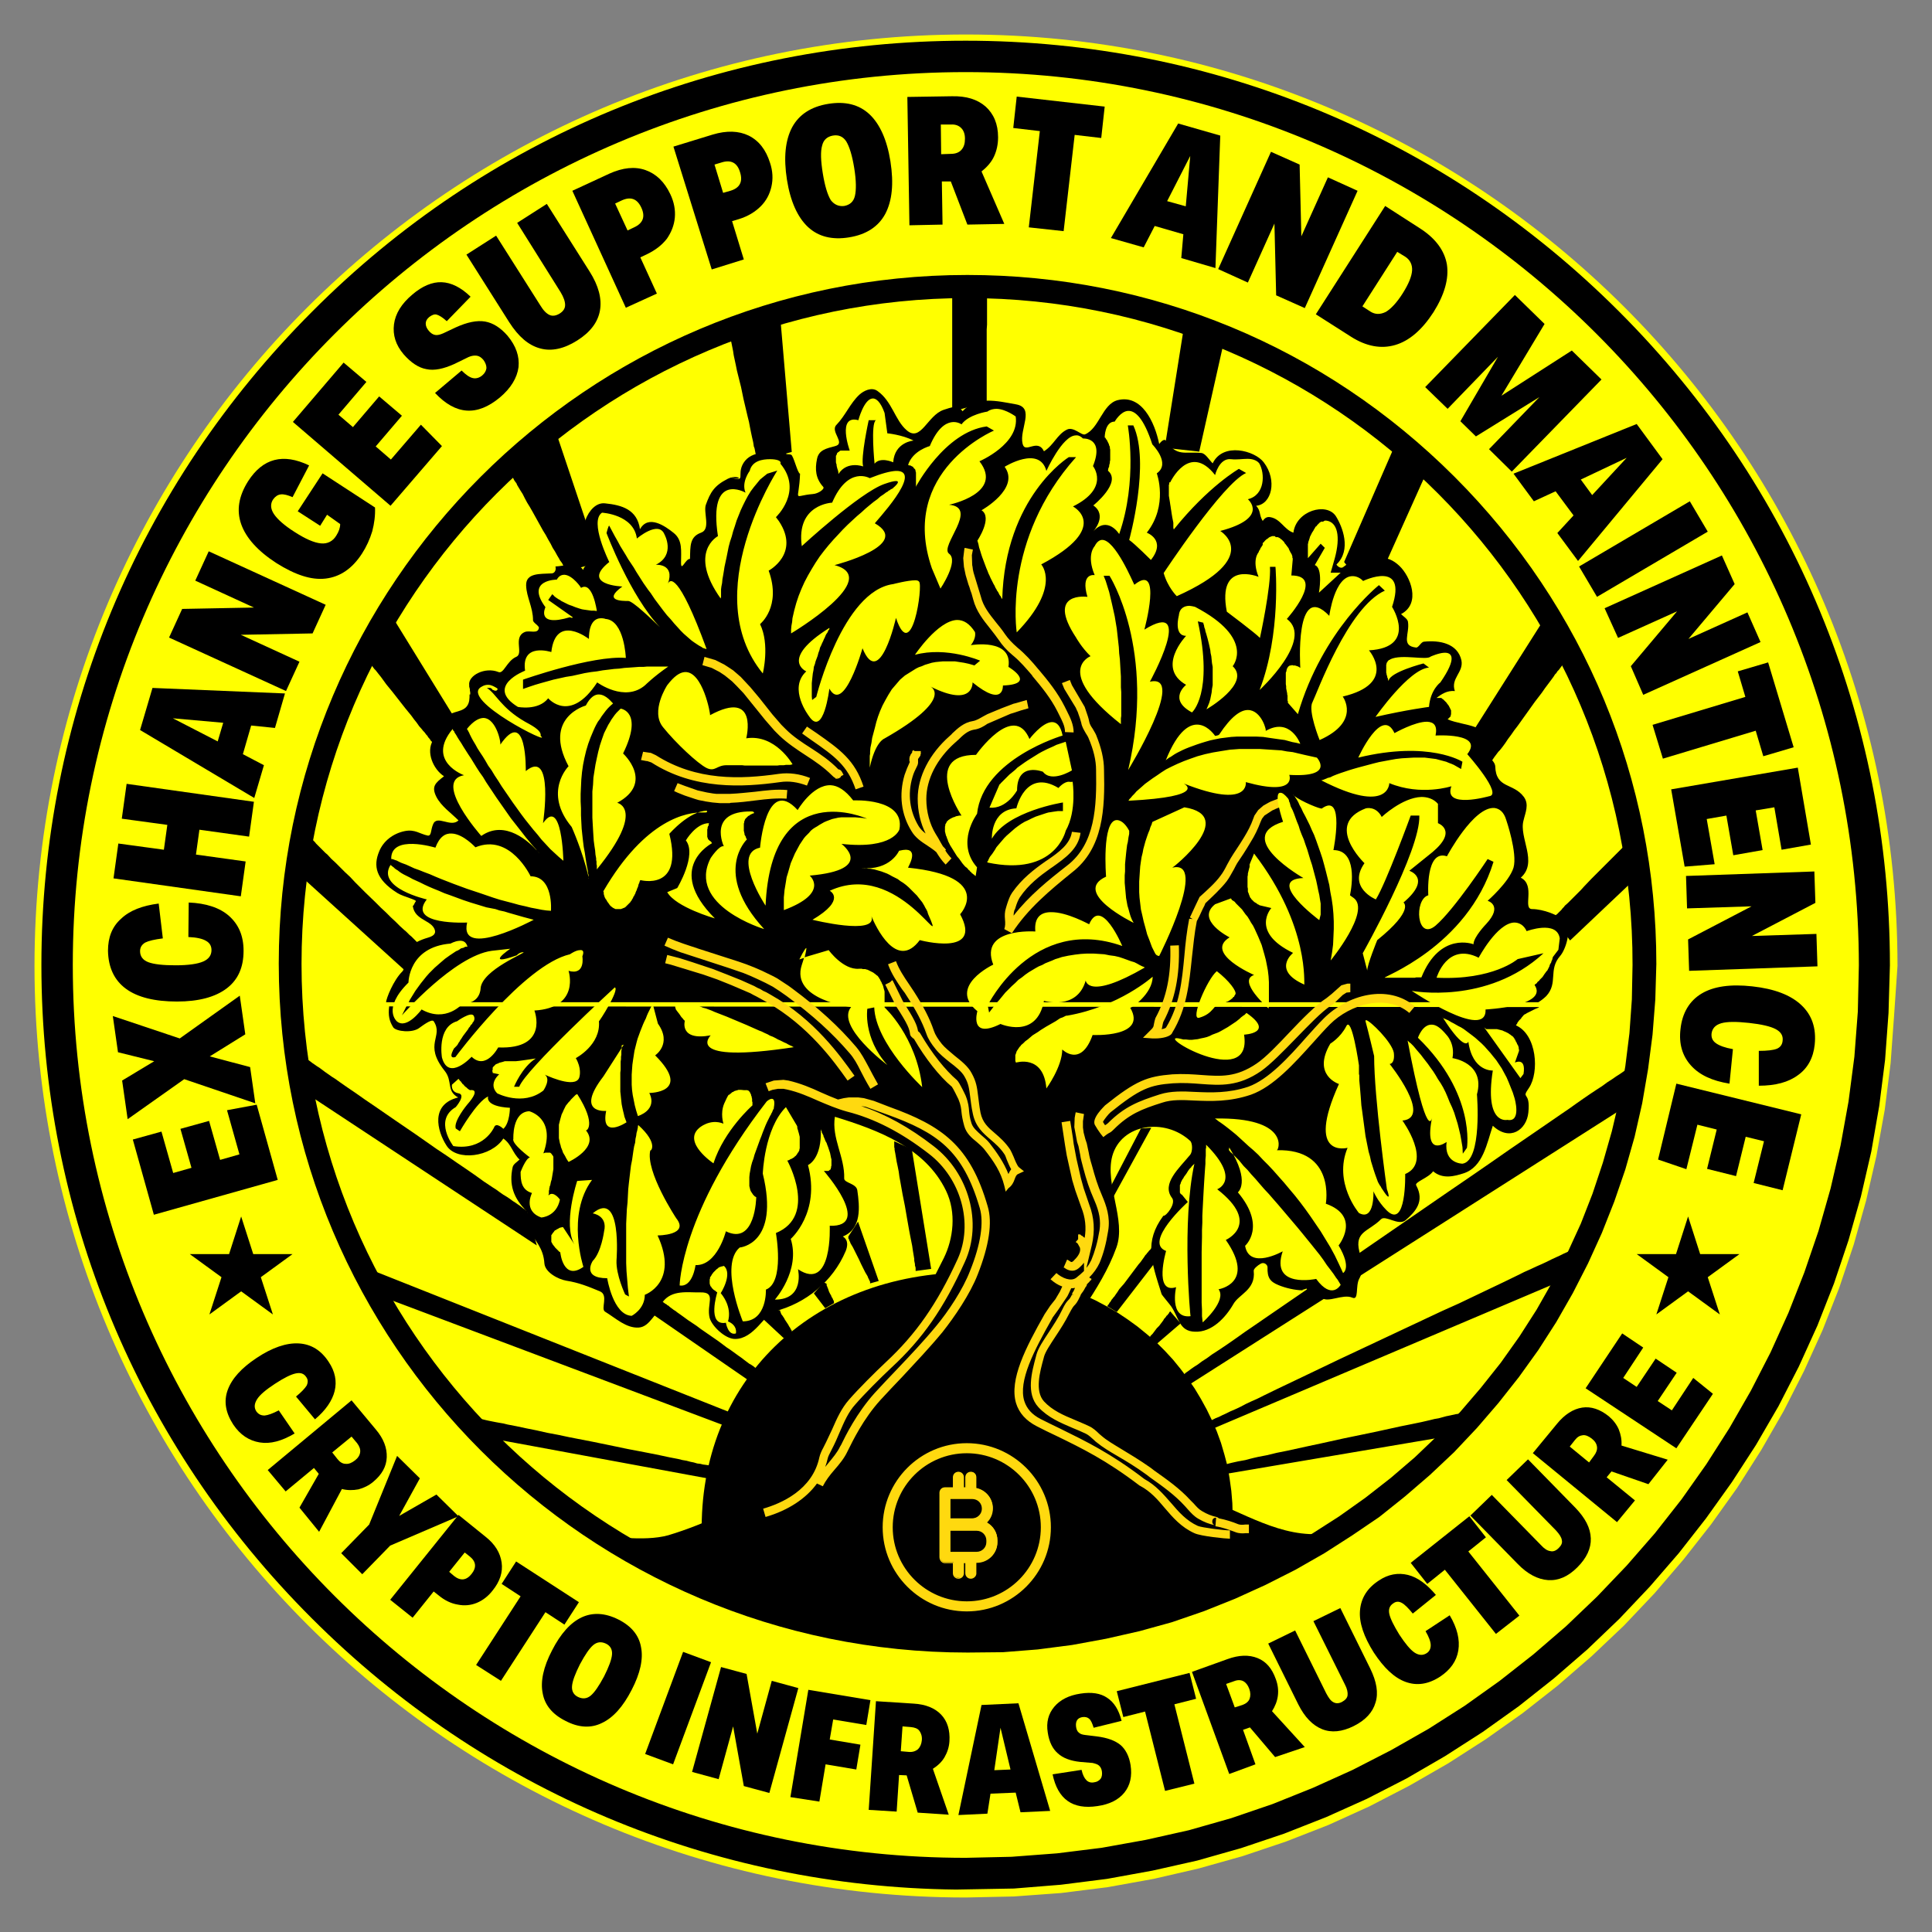 <?xml version="1.0" encoding="utf-8"?>
<!-- Generator: Adobe Illustrator 24.3.0, SVG Export Plug-In . SVG Version: 6.00 Build 0)  -->
<svg version="1.2" baseProfile="tiny"
	 id="Layer_1" xmlns:cc="http://creativecommons.org/ns#" xmlns:dc="http://purl.org/dc/elements/1.1/" xmlns:rdf="http://www.w3.org/1999/02/22-rdf-syntax-ns#"
	 xmlns="http://www.w3.org/2000/svg" xmlns:xlink="http://www.w3.org/1999/xlink" x="0px" y="0px" viewBox="0 0 560 560"
	 overflow="visible" xml:space="preserve">
<rect x="0" y="0" width="560" height="560" fill="#808080" stroke="none"/>
<g>
	<path fill="#FFFF00" d="M280,550l13.9-0.3l13.7-1l13.5-1.7l13.3-2.4l13-3l12.8-3.6l12.5-4.2l12.3-4.8l11.9-5.4l11.6-6l11.3-6.5
		l10.9-7l10.6-7.5l10.2-8l9.8-8.5l9.4-8.9l8.9-9.4l8.4-9.8l8-10.2l7.5-10.5l7-11l6.5-11.3l5.9-11.6l5.4-11.9l4.8-12.2l4.2-12.5
		l3.6-12.8l3-13l2.4-13.3l1.7-13.5l1-13.7L550,280c0-149.1-120.9-270-270-270C130.9,10,10,130.9,10,280C10,429.1,130.9,550,280,550
		L280,550z"/>
	<path fill="#FFFF00" d="M280.3,472.6l9.9-0.2l9.8-0.7l9.6-1.2l9.5-1.7l9.3-2.1l9.1-2.6l8.9-3l8.8-3.5l8.5-3.8l8.3-4.2l8.1-4.6
		l7.8-5l7.6-5.4l7.2-5.7l7-6l6.7-6.4l6.4-6.7l6.1-7l5.7-7.3l5.4-7.5l5-7.8l4.6-8l4.2-8.3l3.9-8.5l3.4-8.7l3-8.9l2.6-9.1l2.2-9.3
		l1.7-9.5l1.2-9.6l0.7-9.8l0.2-9.9c0-106.6-86.4-192.9-192.9-192.9c-106.5,0-192.9,86.4-192.9,192.9
		C87.4,386.2,173.8,472.6,280.3,472.6L280.3,472.6z"/>
	<path d="M357.3,439.4l-0.1-3.7l-0.3-3.6l-0.5-3.6l-0.6-3.5l-0.9-3.4l-1-3.4l-1.2-3.3l-1.4-3.2l-1.5-3.1l-1.7-3.1l-1.8-3l-2-2.9
		l-2.1-2.8l-2.2-2.7l-2.4-2.6l-2.5-2.5l-2.7-2.3l-2.7-2.2l-2.9-2.1l-3-2l-3.1-1.8l-3.2-1.7l-3.3-1.5l-3.4-1.4l-3.4-1.2l-3.6-1.1
		l-3.6-0.9l-3.7-0.8l-3.8-0.6l-3.8-0.4l-3.9-0.2l-3.9,0c-46.2,0.2-78.6,31.8-77.7,75.9L357.3,439.4L357.3,439.4z"/>
	<path d="M286.6,83.4L276,84v35.3l10-2.8l0-0.1v0v-0.1v-0.1v-0.2v-0.2v-0.3V115v-0.4v-0.4v-0.4l0-0.4v-0.5v-0.5v-0.5v-0.6l0-1.2
		v-1.3v-1.3l0-1.4v-1.5l0-1.5l0-3.1l0-3v-1.5l0.1-1.4v-1.4l0-1.4v-1.3l0-1.2V88v-0.5V87v-0.5l0-0.4v-0.5v-0.3v-0.4v-0.3v-0.3V84
		v-0.2v-0.1L286.6,83.4L286.6,83.4L286.6,83.4z M226.2,92.4l-14.5,5v0.1l0,0.1v0.2l0,0.2l0.1,0.3l0.1,0.3l0,0.3l0.1,0.4l0.1,0.5
		l0.1,0.5l0.1,0.5l0.1,0.5l0.1,0.5l0.1,0.7l0.1,0.6l0.3,1.4l0.3,1.4l0.3,1.5l0.4,1.6l0.4,1.6l0.4,1.6l0.7,3.4l0.8,3.4l0.4,1.7
		l0.4,1.6l0.3,1.6l0.3,1.5l0.3,1.4l0.3,1.3l0.1,0.6l0.1,0.7l0.2,0.5l0.1,0.5l0.1,0.5l0.1,0.5l0.1,0.4l0.1,0.4l0,0.4l0,0.3l0.1,0.3
		l0.1,0.2v0.2l0,0.1v0.1v0l10.1-2.8L226.2,92.4L226.2,92.4z M343.2,94.6l-5.6,35.2l10,1.1l7.3-32.5h0h0h0l-0.1,0l-0.1,0h-0.1
		l-0.1-0.1l-0.2,0l-0.1,0l-0.1,0l-0.2,0l-0.1,0l-0.2,0l-0.2-0.1l-0.2,0l-0.4-0.1l-0.4-0.1l-0.4-0.2l-0.5-0.1l-0.5-0.2l-0.6-0.2
		l-1.1-0.4l-1.1-0.4l-0.5-0.2l-0.5-0.2l-0.5-0.2l-0.5-0.1l-0.4-0.2l-0.4-0.1l-0.2,0l-0.2,0l-0.2-0.1l-0.2,0l-0.1,0l-0.1,0l-0.2,0
		l-0.1,0h-0.1l-0.1,0l-0.1-0.1L343.2,94.6L343.2,94.6L343.2,94.6L343.2,94.6z M161.2,125.4l-13.4,11.2l0,0l0,0.1l0,0.1l0.1,0.2
		l0.2,0.2l0.1,0.3l0.1,0.3l0.2,0.3l0.2,0.4l0.2,0.4l0.2,0.4l0.3,0.4l0.3,0.4l0.2,0.5l0.3,0.5l0.6,1l0.7,1.1l0.6,1.2l0.7,1.3l0.8,1.3
		l0.8,1.4l1.5,2.7l1.5,2.7l0.8,1.3l0.7,1.3l0.7,1.2l0.6,1.2l0.7,1.1l0.6,1.1l0.3,0.5l0.3,0.5l0.2,0.4l0.3,0.4l0.3,0.4l0.2,0.4
		l0.2,0.4l0.1,0.4l0.1,0.2l0.2,0.3l0.1,0.3l0.1,0.1l0,0.1l0.1,0.1l0,0.1l9.8-2.6L161.2,125.4L161.2,125.4z M404.7,128.2l-15.1,34.7
		l1.8,2.3h0h0l0.1,0h0.1h0.1h0.1l0.1,0h0.1l0.1-0.1h0.1l0.2,0h0.1l0.2,0h0.2l0.4-0.1l0.4,0l0.4-0.1l0.4,0l0.5-0.1l0.4,0l1-0.2
		l0.9-0.2l0.5-0.1l0.4,0l0.5-0.1l0.4,0l0.4-0.1l0.4,0h0.2l0.1,0l0.2,0h0.1l0.2,0h0.1h0.1l0.1,0h0.1l0.1,0h0h0h0h0h0.1l12.3-27.4
		L404.7,128.2L404.7,128.2z M113.6,178.6l-7.8,11.7l0,0.1l0.1,0l0.1,0.1l0.1,0.2l0.1,0.2l0.2,0.2l0.2,0.2l0.2,0.3l0.3,0.3l0.2,0.4
		l0.3,0.4l0.3,0.4l0.3,0.4l0.3,0.4l0.4,0.4l0.7,0.9l0.8,1l0.8,1.1l0.8,1.1l0.9,1.1l0.9,1.1l1.8,2.3l1.8,2.3l0.9,1.1l0.9,1.1l0.8,1.1
		l0.8,1l0.7,1l0.8,0.9l0.3,0.4l0.4,0.4l0.3,0.4l0.3,0.4l0.3,0.3l0.2,0.4l0.3,0.3l0.2,0.3l0.2,0.2l0.1,0.3l0.2,0.1l0.1,0.1l0,0.2
		l0.1,0.1l0,0l6.1-7.8L113.6,178.6L113.6,178.6z M447.8,179.1l-21.3,33.6l5.6,8.4l0-0.1l0-0.1l0.1-0.1l0.1-0.1l0.2-0.3l0.2-0.3
		l0.2-0.3l0.2-0.3l0.3-0.4l0.3-0.4l0.3-0.4l0.3-0.4l0.4-0.4l0.4-0.5l0.4-0.5l0.8-1.1l0.8-1.2l0.9-1.2l0.9-1.3l1-1.3l1-1.4l2-2.8
		l2-2.8l1-1.3l1-1.3l0.9-1.3l0.9-1.2l0.9-1.2l0.8-1.1l0.3-0.5l0.4-0.4l0.3-0.5l0.4-0.4l0.3-0.4l0.3-0.4l0.3-0.4l0.2-0.4l0.3-0.3
		l0.1-0.3l0.2-0.2l0.1-0.2l0.1-0.2l0.1-0.1l0,0v0L447.8,179.1L447.8,179.1z M89.6,242.4L89.6,242.4l-2.8,11.2l30.8,27.9l4.4-7.2
		l0-0.1l-0.1-0.1l-0.1-0.1l-0.2-0.2l-0.2-0.2l-0.3-0.3l-0.3-0.3l-0.4-0.4l-0.4-0.4l-0.4-0.4l-0.4-0.4l-0.5-0.4l-0.5-0.5l-0.5-0.5
		l-0.6-0.5l-1.2-1.1l-1.2-1.2l-1.4-1.3l-1.4-1.4l-1.5-1.4l-1.5-1.5l-3-2.9l-3-3l-1.4-1.5l-1.5-1.4l-1.4-1.4l-1.3-1.3l-1.3-1.2
		l-1.1-1.2l-0.6-0.5l-0.5-0.5l-0.5-0.5l-0.5-0.5l-0.4-0.4l-0.4-0.4l-0.4-0.4l-0.3-0.4l-0.3-0.3l-0.3-0.3l-0.3-0.2l-0.2-0.2l-0.1-0.1
		L89.6,242.4L89.6,242.4L89.6,242.4L89.6,242.4z M472.5,243.5L472.5,243.5l-0.2,0.1l-0.1,0.1l-0.1,0.1l-0.1,0.1l-0.2,0.2l-0.2,0.2
		l-0.3,0.3L471,245l-0.3,0.3l-0.3,0.3l-0.4,0.4l-0.4,0.4l-0.4,0.4l-0.4,0.4l-0.8,0.8l-0.8,0.8l-0.9,0.9l-1,1l-1,1l-1,1l-2.1,2.1
		l-2,2.1l-1,1.1l-1,1l-1,1l-0.9,0.9l-0.8,0.8l-0.9,0.8l-0.3,0.4l-0.4,0.4l-0.3,0.4l-0.4,0.4l-0.3,0.3l-0.3,0.3l-0.3,0.3l-0.3,0.2
		l-0.2,0.3l-0.2,0.1l-0.1,0.2l-0.1,0.1l-0.1,0.1l-0.1,0l0,0.1v0l4.9,6.5l19-18L472.5,243.5L472.5,243.5z M87.9,306.2l1.6,11.2
		l66.1,43.6l-2.8-10h0v0l-0.2-0.1l-0.2-0.1l-0.3-0.3l-0.4-0.2l-0.5-0.4l-0.5-0.4l-0.6-0.4l-0.7-0.5l-0.8-0.5l-0.8-0.6l-0.9-0.6
		l-1-0.6l-1-0.7l-1.1-0.8l-1.1-0.7l-2.4-1.6l-2.5-1.8l-2.6-1.8l-2.8-1.9l-2.9-2l-3-2l-6-4.2l-6-4.1l-2.9-2l-2.9-2l-2.8-1.9l-2.7-1.9
		l-2.5-1.7l-2.3-1.6l-1.1-0.8l-1.1-0.7l-1-0.7l-1-0.7l-0.8-0.6l-0.8-0.6l-0.8-0.5l-0.7-0.5l-0.6-0.4l-0.5-0.4L89,307l-0.4-0.2
		l-0.3-0.3l-0.2-0.1L87.9,306.2L87.9,306.2L87.9,306.2z M473,309L473,309l-0.4,0.2l-0.5,0.4l-0.6,0.4l-0.8,0.5l-1,0.7l-1.1,0.7
		l-1.3,0.9l-1.4,0.9l-1.5,1.1l-1.7,1.1l-1.8,1.2l-1.9,1.3l-2,1.4l-2.1,1.5l-2.2,1.5l-4.8,3.3l-5.1,3.5l-5.4,3.7l-5.6,3.9l-5.8,4
		l-6,4.1l-12.2,8.4l-12.2,8.4l-5.9,4.1l-5.8,4l-5.6,3.9l-5.4,3.7l-5.1,3.5l-4.8,3.3l-2.2,1.5l-2.1,1.5l-2,1.4l-1.9,1.3l-1.8,1.2
		l-1.7,1.1l-1.5,1.1l-1.4,0.9l-1.2,0.9l-1.1,0.7l-1,0.7l-0.8,0.6l-0.6,0.4l-0.4,0.4l-0.3,0.1l-0.1,0.1v0l1.1,3.3l126.5-80.6L473,309
		L473,309z M330.7,327.1l-8.6,16.5l-1.8-2.6v0v0v0l0,0.1v0l0,0.1v0l0.1,0.1v0.1l0,0.1v0.1l0,0.1l0,0.2l0,0.1l0,0.3l0.1,0.3l0.1,0.4
		l0.1,0.4l0.1,0.4l0.1,0.4l0.2,0.7l0.2,0.7l0.1,0.4l0.1,0.4l0.1,0.4l0.1,0.3l0.1,0.3l0,0.3l0,0.1l0,0.1v0.1l0,0.1l0,0.1v0.1l0,0.1
		v0.1l0,0v0.1v0l0,0v0v0l11.9-21.7L330.7,327.1L330.7,327.1z M259.2,330.8L259.2,330.8v0.1v0.1l0,0.2l0,0.2l0,0.3l0,0.4l0,0.4
		l0.1,0.4l0,0.4l0.1,0.5l0.1,0.5l0.1,0.6l0.1,0.6l0.1,0.6l0.1,0.6l0.3,1.4l0.3,1.5l0.2,1.5l0.3,1.6l0.3,1.7l0.3,1.7l0.7,3.5l0.6,3.5
		l0.3,1.7l0.3,1.7l0.3,1.6l0.3,1.5l0.3,1.5l0.2,1.4l0.1,0.6l0.1,0.6l0.1,0.6l0.1,0.6l0,0.5l0.1,0.5l0.1,0.5l0,0.4l0.1,0.3l0.1,0.4
		l0,0.3v0.2l0,0.2l0,0.1v0v0.1l4.5-0.6l-5.6-34.7L259.2,330.8L259.2,330.8z M248.7,354.1l-2.8,4.3v0v0l0,0.1l0,0.1l0,0.1l0,0.1
		l0,0.2l0.1,0.1l0.1,0.1l0,0.2l0.1,0.2l0.1,0.2l0.1,0.2l0.1,0.3l0.1,0.2l0.3,0.5l0.3,0.5l0.3,0.6l0.3,0.6l0.3,0.6l0.3,0.6l0.6,1.2
		l0.6,1.3l0.3,0.6l0.3,0.6l0.3,0.6l0.3,0.6l0.3,0.5l0.3,0.5l0.1,0.2l0.1,0.3l0.1,0.2l0.1,0.2l0.1,0.2l0.1,0.2l0,0.1l0.1,0.1l0.1,0.2
		l0,0.1l0,0.1l0,0.1l0,0.1v0l0,0v0.1l2.5-0.7L248.7,354.1L248.7,354.1z M334.2,361.1L334.2,361.1L334.2,361.1l-0.1,0.2l0,0.1
		l-0.1,0.1l-0.2,0.2l-0.1,0.1l-0.1,0.2l-0.2,0.2l-0.2,0.2l-0.2,0.2l-0.2,0.3l-0.3,0.3l-0.2,0.3l-0.3,0.3l-0.4,0.6l-0.5,0.7l-0.5,0.7
		l-0.6,0.7l-0.6,0.8l-0.6,0.8l-1.2,1.6l-1.2,1.6l-0.6,0.8L325,373l-0.6,0.7l-0.5,0.8l-0.5,0.7l-0.4,0.6l-0.3,0.3l-0.2,0.3l-0.2,0.2
		l-0.2,0.3l-0.1,0.2l-0.2,0.3l-0.2,0.2l-0.1,0.2l-0.1,0.2l-0.2,0.2l-0.1,0.1l0,0.1l-0.1,0.1l-0.1,0.1v0h0l2.8,1.7l10.9-14.1
		L334.2,361.1L334.2,361.1z M456.8,361.6L456.8,361.6l-0.3,0.2l-0.4,0.2l-0.5,0.3l-0.7,0.3l-0.8,0.4l-0.9,0.4l-1,0.5l-1.1,0.5
		l-1.3,0.6l-1.4,0.7l-1.5,0.7l-1.6,0.7l-1.7,0.8l-1.8,0.8l-1.8,0.9l-3.9,1.9l-4.2,2l-4.4,2.1l-4.6,2.2L418,380l-4.9,2.3l-10,4.7
		l-10,4.7l-4.9,2.3l-4.8,2.3l-4.6,2.2l-4.4,2.1l-4.2,2l-3.9,1.9l-1.8,0.9l-1.8,0.8l-1.7,0.8l-1.5,0.8l-1.5,0.7l-1.4,0.6l-1.2,0.6
		l-1.1,0.5l-1,0.5l-1,0.4l-0.8,0.4l-0.6,0.3l-0.5,0.2l-0.4,0.2l-0.2,0.1l-0.1,0h0l0.7,2.3l103-43.7L456.8,361.6L456.8,361.6z
		 M106.9,367.8L106.9,367.8L106.9,367.8l0.1,0.1l0,0.1v0l0.1,0.1l0.1,0.1l0,0.1l0,0.1l0,0.1l0.1,0.1l0,0.1l0.1,0.2l0.1,0.1l0.2,0.3
		l0.2,0.3l0.2,0.3l0.2,0.4l0.2,0.4l0.3,0.4l0.4,0.8l0.5,0.8l0.3,0.4l0.2,0.4l0.2,0.4l0.2,0.4l0.2,0.3l0.2,0.3l0.1,0.1l0.1,0.2l0,0.1
		l0.1,0.1l0,0.1l0,0.1l0,0.1l0.1,0.1l0,0.1v0.1l0,0.1l0,0l0,0l98.8,37.2l1.2-4L106.9,367.8L106.9,367.8z M238.8,371.7l-2.9,3.2
		l3.3,4.3l2.6-1.5v0l0,0v-0.1l0,0v0l-0.1,0l0-0.1l0,0v-0.1l0-0.1l0,0l0-0.1l0-0.1l-0.2-0.3l-0.1-0.3l-0.1-0.2l-0.2-0.3l-0.1-0.2
		l-0.1-0.3l-0.3-0.5l-0.3-0.6l-0.1-0.3l-0.1-0.3l-0.1-0.3l-0.1-0.2l-0.1-0.3l-0.1-0.2l0-0.1l-0.1-0.1l0-0.1l0-0.1l0-0.1l0-0.1l0-0.1
		v0l0,0v0l0,0L238.8,371.7L238.8,371.7L238.8,371.7L238.8,371.7z M191.5,377.3l-2.8,3.3l28.4,19.6l2.2-3.5h0l0,0l-0.1,0l-0.2-0.1
		l-0.1-0.2l-0.2-0.1l-0.2-0.2l-0.3-0.2l-0.3-0.2l-0.3-0.2l-0.4-0.2l-0.4-0.3l-0.4-0.3l-0.4-0.3l-0.4-0.3l-0.5-0.4l-1-0.7l-1.1-0.8
		l-1.1-0.8l-1.2-0.8l-1.2-0.9l-1.2-0.9l-2.6-1.8l-2.6-1.8l-1.2-0.9l-1.2-0.8l-1.2-0.8l-1.1-0.8l-1.1-0.8l-1-0.7l-0.5-0.4l-0.5-0.3
		l-0.4-0.3l-0.4-0.3l-0.4-0.3l-0.3-0.3l-0.4-0.2l-0.3-0.3l-0.3-0.1l-0.2-0.2l-0.2-0.1l-0.1-0.1l-0.1-0.1L191.5,377.3L191.5,377.3
		L191.5,377.3z M225,379.6l-5,1.6l7.2,6.7l2.4-1.5l0,0l0,0v0l0-0.1l0-0.1l0,0l0-0.1l0-0.1l-0.1-0.1l0-0.1l0-0.1l-0.1-0.1l0-0.1
		l-0.2-0.2l-0.1-0.3l-0.2-0.3l-0.2-0.3l-0.2-0.4l-0.2-0.3l-0.4-0.6l-0.4-0.6l-0.2-0.4l-0.2-0.3l-0.2-0.3l-0.2-0.3l-0.2-0.2l-0.1-0.3
		l-0.1-0.1l0-0.2l-0.1-0.1l0-0.1l0-0.1l-0.1-0.1l0-0.1l0,0l0-0.1v0l-0.1,0L225,379.6L225,379.6L225,379.6L225,379.6z M339.2,380.1
		L339.2,380.1L339.2,380.1l-0.1,0.1l-0.1,0.1l0,0l-0.1,0.1l0,0.1l-0.1,0.1l0,0.1l-0.1,0.1l-0.1,0.1l-0.1,0.1l-0.1,0.2l-0.2,0.1
		l-0.2,0.3l-0.3,0.4l-0.3,0.3l-0.2,0.4l-0.3,0.4l-0.3,0.4l-0.6,0.8l-0.7,0.7l-0.3,0.4l-0.3,0.4l-0.3,0.4l-0.3,0.4l-0.3,0.3l-0.3,0.3
		l-0.1,0.2l-0.1,0.1l-0.1,0.1l-0.1,0.2l-0.1,0.1l0,0.1l-0.1,0.1l0,0.1l-0.1,0l0,0l0,0.1l0,0l0,0v0l1.6,2l7.8-6.7L339.2,380.1
		L339.2,380.1z M426,409.2L426,409.2l-0.2,0l-0.3,0l-0.4,0.1l-0.4,0.1l-0.5,0.1l-0.6,0.1l-0.8,0.2l-0.8,0.1l-0.9,0.2l-0.9,0.2
		l-1,0.2l-1.1,0.3l-1.1,0.3l-1.2,0.2l-1.2,0.3l-2.6,0.6l-2.9,0.6l-3,0.6l-3.2,0.7l-3.2,0.7l-3.3,0.7l-6.8,1.4l-6.8,1.5l-3.3,0.7
		l-3.2,0.7l-3.2,0.7l-3,0.6l-2.9,0.7l-2.6,0.5l-1.3,0.3l-1.2,0.3l-1.1,0.3l-1.1,0.2l-1.1,0.2l-0.9,0.2l-0.9,0.2l-0.8,0.2l-0.7,0.2
		l-0.6,0.1l-0.5,0.1l-0.4,0.1l-0.4,0l-0.3,0l-0.2,0h-0.1l0.6,2.8l66.1-11.2L426,409.2L426,409.2z M134.8,410.2L134.8,410.2l5.2,6.3
		l66.6,12.3l1-3.7h0l-0.2-0.1l-0.2,0l-0.4-0.1l-0.4,0l-0.5-0.1l-0.6-0.1l-0.7-0.1l-0.8-0.1l-0.8-0.2l-0.9-0.1l-1-0.3l-1-0.2
		l-1.1-0.3l-1.2-0.2l-1.2-0.3l-2.6-0.5l-2.8-0.6l-3-0.6l-3.1-0.6l-3.2-0.6l-3.3-0.7l-6.8-1.4l-6.7-1.3l-3.3-0.7l-3.2-0.6l-3.1-0.7
		l-3-0.6l-2.8-0.6l-2.6-0.5l-1.2-0.3l-1.2-0.2l-1.1-0.2l-1-0.2l-1-0.2l-0.9-0.2l-0.8-0.2l-0.8-0.1l-0.7-0.1l-0.6-0.2l-0.5-0.1
		l-0.4-0.1l-0.4,0l-0.2,0L134.8,410.2L134.8,410.2L134.8,410.2z"/>
	<path d="M136.3,202.3v-0.2v-0.2v-0.2l0-0.2v-0.2v-0.2l0-0.4l-0.1-0.5l0-0.4L136,199l0-0.4c-0.4-2.8,4.6-5.4,8.5-3.8
		c1.5,0.6,2.4-3.2,5.1-4.4c2.3-0.9-1-5.7,2.5-7.2c1.4-0.6,3.8,0.7,4.1-1.2c0.1-0.6-1.7-1.5-1.7-2.2c0-3.8-1.9-6.7-2-10.1
		c-0.1-3.7,4-3.3,7.4-3.5c0.8,0,1.4-0.9,1.1-2c2.6-0.1,6.5-1.6,8,1c1-2.7,2.8-0.8,2.2-3.2c-0.8-3.8-0.5-1.8-1-2.4
		c-3.3-4.5,0.1-14.3,5.2-13.7c4.9,0.5,9.3,1.8,10.1,7.5c2.4-4.3,7.2-1,9.8,1.1c2.6,2.1,2.1,5.2,2.1,8.6c0,2.8,1.3-1.2,2.6-1.1
		c0.1-3.8-0.1-6.4,3.2-7.6c2.9-1,0.6-5.9,1.4-8.1c1.3-3.6,2.4-5.5,6.3-7.5c3-1.5,5.3,0.8,0.5-0.5c5.3,1.6,1.9-0.5,4.1-4.1
		c2.4-3.8,7.6-3,12.3-3.3c-0.3,1.1,0.7,0.6,1.5,0.9c0.7,0.2,1.9,5.5,2.6,5.5c-0.3,8.5-2.4,6.4,3.7,5.9c1.6-0.1,3.6-1.5,3-2.1
		c-2.2-2.4-2.4-5.1-1.8-8c0.5-2.7,2.7-3.1,5.3-3.8c3.1-0.8-1.5-4.2,0.3-6.1c2.7-2.8,4-6.3,6.7-8.8c1.2-1.1,3.5-2.3,5.2-1.1
		c4.3,3,5.1,8.5,8.5,11.4c4.1,3.6,6-4.3,10.7-5.9c2.2-0.7,4.2-1.6,5.5,0.4c4.1-4.5,9.9-3,15.5-2c5.6,1,0.9,7.2,1.9,11.4
		c0.7,3.1,4.3-1.7,6.2,2.2c2.9-1.8,3.8-4.9,6.7-6.3c1.9-0.9,4.2,1.8,5.2,1.4c4.1-1.7,5-8.7,9.4-9.9c7-1.8,10.8,6.3,12.1,12.7
		c0.5-0.7,1.5-1.7,2-0.9c3.2,4.7,5.4,3,10.2,3.5c1.2,0.1,2.2,1.9,3.3,3c3-6.2,12.2-3.7,14.8-0.3c4,5.2,2.3,12.2-2.2,12.6
		c1.4,1.5,0.8,2.6,1.9,4.4c0.5-0.7,1.1-1.3,2.2-1.1c3,0.5,4,3.6,6.7,4.5c0.8-6.4,9.6-8.9,12.3-4.8c1.9,3,4.6,9.8,0.2,14
		c-0.1,0.1,1,1.4,1.9,0.8c0.7-0.5,1.8-1.5,2-0.9c0.5,1.6,2.7-0.4,3.4,0.7c3.8-3.1,7.4-3.5,10.9-0.2c3.2,3,6.4,10.9,0.5,14
		c0.7,0.7,1.9,1.4,2,2.2c0.6,3.5-2.2,7,2.4,7.5c0.7,0,1.4-1.6,2.2-1.7c4.6-0.5,9.8,0.5,10.9,5.4c0.7,3.5-3.2,5.2-1.9,8.9
		c-2.3-0.2-3.9,0.9-5.6,2.2c0.1,0.1,0.2,0.1,0.3,0.3L136.3,202.3L136.3,202.3z M417.7,202.3l0.2,0.1l0.2,0.2l0.2,0.1l0.2,0.2
		l0.2,0.2l0.2,0.2l0.2,0.2l0.2,0.2l0.1,0.2l0.2,0.2l0.1,0.2l0.2,0.2l0.1,0.2l0.1,0.2l0.1,0.2l0.1,0.2l0.1,0.2l0.1,0.2l0.1,0.2l0,0.2
		l0,0.2v0.2v0.2v0.1l0,0.1v0.1l0,0.1l-0.1,0.1l0,0.1l0,0.1l0,0.1l0,0.1l-0.1,0.1l-0.1,0.1l-0.1,0.1l-0.1,0.1l-0.1,0.1l-0.1,0.1
		l-0.1,0.1l-0.1,0.1l-0.1,0.1c4.8,2.1,13.1,1.2,10.9,8.5c-0.5,1.5,2.8,3.3,2.9,5.1c0.2,6.6,5.2,4.7,8.3,8.9c1.6,2.2,0.4,4.6-0.1,6.8
		c-1.4,5,4.3,12.1-0.8,16.6c4.4,2.2,0.4,9.1,3.3,9.1c3.1,0,7.8,1.7,9.5,3.6c2.1,2.4,0.2,8.2-1.4,10c-3.5,4-0.5,7.8-4,11.6
		c-0.7,0.7-1.5,1.3-2.3,1.8H111.9c0.1-1.2,2.1-6.3,4.7-8.9c1.8-1.8-1.9-7.1,7.4-9.8c2.1-0.6,2.5-1.5,1.8-2.8
		c-1.4-2.5-6.2-2.5-6.2-7.2c0,1.8,0.5-0.1,0.9-0.5c0.5-0.5-3.5-1.3-5.4-2.5c-6.3-4-6.9-7.9-5.2-12c1.2-3,4-5.2,7.4-5.9
		c3-0.6,4.3,0.8,6.7,1.3c1.1,0.1,0.8-1.5,1.5-3.2c1.1-3,5.1,1,7.4-1.2c-2.2-2.2-5-4.1-6.4-6.8c-1.5-3-0.4-4,2.2-6
		c-3.1-2-5.3-7-3.2-10.4c1.6-2.7,2.5-6.1,4.5-7.4c2.2-1.3,5.4-0.8,6-4.1c0.1-0.6,0.1-1.2,0.1-1.8L417.7,202.3L417.7,202.3z
		 M446.1,291.9l-0.2,0.2l-0.3,0.1l-0.2,0.1l-0.3,0.1l-0.2,0.1l-0.2,0.1l-0.2,0.1l-0.2,0.1l-0.2,0.1l-0.2,0.1l-0.4,0.2l-0.4,0.2
		l-0.4,0.2l-0.2,0.1l-0.1,0.1l-0.2,0.1l-0.2,0.1l-0.2,0.1l-0.2,0.2L441,295l-0.1,0.2l-0.2,0.2l-0.2,0.2l-0.2,0.2l-0.2,0.3l-0.2,0.2
		l-0.1,0.3l-0.2,0.3l-0.2,0.3c6.1,2.7,6.8,13.6,3.8,18.1c-2.5,3.6,0.5,0.6-0.2,7.2c-0.5,4.9-5.3,8.5-10.3,3.8
		c-1.7,5-2.8,12-8.5,13.8c-2.5,0.8-6,1.8-8.8-0.6c-1.4,2-5.5,3.1-4.9,4.1c2.5,4.6-0.2,7.6-3.1,10.1c-2.1,1.7-5.8-1.6-7.1-0.3
		c-3.6,3.6-7.7,3.5-6.3,9.3c0.6,2.2,1.5,5.3,0,7.9c-1.2,2.2,0,6.5-2.1,5.5c-2.7-1.1-7,1.6-8.7,0.1c-1.7-1.4-3.4-0.9-4.5-2.7
		c-2.5,1-1.4-0.5-1.1,0.5c-2.2,0-5.1-0.7-7-1.5c-2.5-1-3.3-2.2-3.2-5.2c0-0.7-1-1.6-2-1c-0.9,0.5-2.1,1.5-2,2.1
		c0.6,5.5-4.3,6.7-5.9,9.6c-2.3,4-6.3,8.2-11.1,8c-4.6-0.1-4.6-3.9-6.9-7.3c-0.4-0.6-2.7-3.3-2.8-3.6c-3-9.5-5.1-15.1,0.5-22.7
		c0.8,0.2,3.8-3.6,2.5-5.2c-3.1-4.1,2.1-8.6,5.3-12.5c0.7-0.9,0.7-3.3,0-4c-7.4-6.8-20-5-22.6,4.4c-2.2,8.3,4.1,18.5,1.2,26.5
		c-4.6,12.8-14.1,22.3-19.5,35c-1.9,4.6,1.1,9.5,5.4,11.9c3.4,1.8,8.3,1.1,10.6,4c6.6,8.2,16.7,8.6,23.5,15.7c1.6,1.8,2.6,5.1,5,5.9
		c11.7,4.1,22.7,11.9,35.7,10.4c-3.2,5.8-9.5,7.3-14.8,9.5c-12.4,5.2-24.1,11-37.7,14.3c-30.5,7.3-58.8,8.7-89.6,2.5
		c-22.6-4.6-42.5-13.1-61.7-24.1c0.4-0.3,0.7-1,1.1-0.9c4.1,0.2,8.5,0.2,12.1-0.8c11.1-3.3,21.7-9,32.1-13.1
		c8.1-3.2,11.6-14.8,15.5-24.2c1.2-3,4-5.4,6.8-7.6c11.5-9.4,19-22.3,25.5-35.5c2.7-5.5,3.7-13.1,0.6-19.5
		c-6-12.4-19.5-17.5-32.2-21.4c-1,6.2,2.9,11.6,2.7,17.9c0,1.3,3.5,1.4,3.8,3.4c0.7,4.8,1.3,11.2-4.2,13.4c1.8,1.1,1.3,3.1,0.8,4.3
		c-3.7,8.7-11.5,15.1-20.6,17.4c-2.7,0.6-6,8.1-11.5,8c-2.7,0-6.6-3.6-7.3-6.1c-1-4,2.1-7.5-2.7-7.4c-3.5,0.1-8.3-0.9-11,2.9
		c0,0,0.6,0.6,0.9,1c-3.2,1.4-4.3,6.1-7.8,6.3c-3.6,0.2-6.6-2.7-9.7-4.6c-1.4-0.8,1.1-4.8-1.5-5.9c-3.4-1.4-6-2.5-9.8-3.1
		c-2.3-0.4-6.1-2.4-6.3-5c-0.3-4.6-2.7-6.4-4.7-10.2c-0.8-1.4,0.4-4.2-0.6-5.1c-3.7-3.7-5-7.6-3.9-12.6c0.2-0.9,1.3-1.5,2-2.2
		c-2.1-2-2.3-4.4-4.7-6.1c-3.5,5.4-13.6,6.7-16.5,2c-2.7-4.2-4.7-11.9,3.4-13.9c-3.5-1.9-1.5-4.7-3.9-7.7c-6.3-7.9-0.2-9.9-3.2-14.4
		c-0.6-0.8-3.5,1.5-4.1,1.9c-2,1.6-6.7,1.1-7.6-0.1c-1.2-1.9-1.5-3.5-1.2-6.1L446.1,291.9L446.1,291.9z"/>
	<path d="M277.1,547.7L277.1,547.7c-70.6-0.8-136.7-28.6-186.7-78.6C39.8,418.6,12,351.3,12,279.7c0-71.5,27.9-138.8,78.5-189.4
		C141,39.6,208.3,11.8,279.9,11.8s138.8,27.9,189.4,78.5c50.6,50.6,78.5,117.9,78.5,189.4l0,0.1l-0.4,13.8l-1,13.6l-1.7,13.4
		l-2.3,13.2l-3,13l-3.6,12.7l-4.2,12.5l-4.8,12.2l-5.4,11.9l-5.9,11.5l-6.5,11.2l-7,10.8l-7.5,10.5l-7.9,10.1l-8.4,9.7l-8.8,9.3
		l-9.3,8.9l-9.7,8.4l-10.1,8l-10.5,7.5l-10.9,7l-11.2,6.5l-11.5,5.9l-11.8,5.3l-12.2,4.8l-12.5,4.2l-12.7,3.6l-12.9,2.9l-13.2,2.4
		l-13.4,1.7l-13.6,1.1L277.1,547.7z M279.9,20.9C137.2,20.9,21.1,137,21.1,279.7c0,142.7,116.1,258.8,258.8,258.8h0l13.3-0.3l13.2-1
		l12.9-1.6l12.8-2.3l12.5-2.8l12.3-3.5l12-4.1l11.7-4.7l11.5-5.2l11.1-5.7l10.9-6.2l10.5-6.7l10.1-7.2l9.8-7.7l9.4-8.1l9-8.6l8.6-9
		l8.2-9.4l7.7-9.8l7.2-10.2l6.7-10.5l6.2-10.8l5.7-11.1l5.2-11.5l4.6-11.7l4.1-12l3.5-12.3l2.9-12.5l2.3-12.7l1.7-13l1-13.1
		l0.3-13.4C538.6,137,422.6,20.9,279.9,20.9z"/>
	<path d="M276.5,426.6c-0.7-0.4-1.3-0.9-1.9-1.4c-0.2,0-0.3,0.1-0.5,0.1l-0.1-0.6c-1.1-1-1.9-2.2-2.7-3.4c-1.3,0.5-2.6,0.7-4.1,0.8
		l0-1.7c1.1,0,2.2-0.2,3.3-0.6c-0.6-1.3-1.1-2.7-1.5-4c-1.2,0.5-2.4,0.8-3.7,1l-0.2-1.7c1.2-0.2,2.4-0.5,3.5-1
		c-0.2-0.9-0.3-1.7-0.4-2.5c-0.5,0.2-1.1,0.5-1.6,0.7l-0.6-1.6c0.7-0.3,1.4-0.6,2.1-0.9c-0.1-1.8-0.1-3-0.1-3.1l1.7,0.1
		c0,0,0,0.9,0.1,2.2c1.6-1,2.5-1.8,2.5-1.8l1.1,1.2l0.9-0.1c0,0.1,0.1,0.8,0.3,1.9c1.1-1,1.8-1.7,1.8-1.8l0.9,0.7l0.7-0.3
		c0,0,0.7,1.4,1.9,3.2c1.3-1.8,2.1-3.2,2.1-3.3l0.7,0.4l1-0.6c0,0,0.8,1.3,2.3,2.8c0.2-0.9,0.4-1.6,0.4-2.1
		c-0.1-0.1-0.1-0.1-0.1-0.1l0.1-0.1c0-0.3,0.1-0.5,0.1-0.5l0.5,0l0.6-0.5c0,0,0.9,1,2.7,2.1c-0.1-0.5-0.2-0.8-0.2-0.8l1.6-0.5
		c0,0,0.2,0.9,0.3,2.2c0.4,0.2,0.9,0.4,1.3,0.6l-0.6,1.6c-0.3-0.1-0.5-0.2-0.8-0.3c0,0.6-0.1,1.3-0.3,2.1c0.6,0.2,1.2,0.3,1.9,0.4
		l-0.2,1.7c-0.7-0.1-1.4-0.3-2.1-0.5c-0.4,1-0.9,2.1-1.6,3.2c0.6,0.1,1.2,0.2,1.9,0.2l0,1.7c-1,0-2-0.2-3-0.4
		c-0.7,0.9-1.6,1.7-2.7,2.6c0.3,0.1,0.6,0.1,0.9,0.2l-0.3,1.7c-0.9-0.1-1.7-0.3-2.4-0.6c-0.2,0.2-0.5,0.3-0.8,0.5l-0.6-1
		c-1-0.4-1.8-0.9-2.6-1.5c-1,0.6-2.1,1.2-3.4,1.6c0.2,0.2,0.5,0.3,0.7,0.5L276.5,426.6z M272.9,420.6c0.6,1,1.3,1.9,2.2,2.7
		c1.3-0.3,2.5-0.8,3.6-1.4c-1.1-1-2-2.1-2.7-3.3C275.1,419.4,274,420.1,272.9,420.6z M281.5,422c0.7,0.5,1.5,0.9,2.3,1.2
		c1.2-0.8,2.2-1.7,3-2.6c-0.9-0.4-1.8-0.9-2.6-1.5C283.4,420.2,282.5,421.2,281.5,422z M277.2,417.6c0.7,1.2,1.7,2.4,2.8,3.4
		c1.1-0.8,2-1.8,2.7-2.8c-1.2-1-2.2-2.1-3.1-3.2C279,415.9,278.2,416.7,277.2,417.6z M285.1,417.8c0.9,0.6,1.8,1.1,2.8,1.5
		c0.8-1.1,1.3-2.2,1.7-3.3c-1.1-0.5-2-1.1-2.9-1.7C286.3,415.4,285.7,416.6,285.1,417.8z M270.6,415.1c0.4,1.3,0.9,2.7,1.5,4
		c1.1-0.5,2.1-1.2,3-2c-0.7-1.3-1.2-2.7-1.6-3.9C272.7,413.9,271.7,414.5,270.6,415.1z M280.8,413.6c0.8,1.1,1.8,2.1,2.9,3.1
		c0.7-1.2,1.2-2.4,1.6-3.5c-1.1-1-1.9-2-2.5-2.7C282.4,411.3,281.7,412.4,280.8,413.6z M274.9,412.2c0.3,1.2,0.8,2.5,1.5,3.9
		c0.8-0.8,1.6-1.7,2.3-2.5c-0.9-1.3-1.5-2.4-1.9-3.1C276.3,410.9,275.7,411.5,274.9,412.2z M287.3,412.6c0.8,0.6,1.7,1.3,2.8,1.7
		c0.2-0.8,0.2-1.5,0.2-2.2c-1-0.5-1.9-1.1-2.5-1.6C287.7,411.2,287.5,411.9,287.3,412.6z M269.8,410.9c0.1,0.8,0.2,1.6,0.4,2.5
		c1.1-0.6,2-1.2,2.9-1.9c-0.3-1.1-0.4-1.9-0.5-2.5C272,409.5,271.1,410.1,269.8,410.9z"/>
	<path fill="#FFD90F" d="M356.5,446c-1.2,0-8.4-0.7-10.3-1.6c-3.8-1.7-6.3-4.6-8.6-7.3c-2.1-2.5-4.1-4.8-7.1-6.4l-0.2-0.1
		c-9.7-7.4-16.7-10.8-24.1-14.4c-1.9-0.9-3.8-1.8-5.7-2.8c-3.1-1.6-5.1-3.8-6-6.7c-2-6.8,2.8-16.1,8.3-25.8l1.6-2.4l1.5-1.9l1.3-2.2
		l0.7-1.5c-1.2-0.4-2.4-1.2-3.4-2.1l1.7-1.8c1.7,1.5,4.2,2.5,5.7,1.4c0.9-0.7,1.6-1.3,2.3-2v-2.4c-0.2,0.2-0.3,0.4-0.5,0.6l-0.3,0.3
		c-0.6,0.6-1.5,1.6-3,1.4c-0.7-0.1-1.3-0.4-1.7-0.7c-0.1-0.1-0.3-0.2-0.4-0.2l1-2.3c0.3,0.1,0.5,0.3,0.7,0.4
		c0.2,0.1,0.4,0.3,0.5,0.3c0.3,0,0.5-0.1,1-0.7l0.3-0.3c1-1.1,1.5-2.2,1.2-3.2l-0.6-1.1l-0.3-0.3l-0.2-0.1l-0.1-0.1l0.7-0.8v-1.4
		h0.6l0.3,0.3l0.4,0.2l0.3,0.3l0.2,0.1l0.1,0.1c0.5-3,0.2-5.9-1-8.9l-1.7-4.8l-0.9-3l-1.6-7.2l-0.5-3l-1-6.6l2.5-0.4l0.8,5l0.2,1.6
		l0.8,4.3l1.3,5.7l0.8,2.9l1.6,4.7c1.5,3.9,1.7,7.7,0.8,11.7l-1.6,6.7c0.6-0.7,1-1.4,1.4-2.2c1-2.4,1.8-5.1,2.4-8.7
		c0.4-2.7,0-5.3-1.5-8.7c-1.5-3.4-2.3-5.9-3.2-9.3c-0.3-1.2-0.8-2.9-0.9-3.9l-0.5-2.5l-0.4-1.2l-0.8-4.3l0.1-2.7l0.2-1.1l0.1-0.5
		l2.4,0.5l-0.3,2.1l0,1.8l0.2,1.5l0.5,1.9l0.4,1.2l0.6,2.8c0.1,0.7,0.4,2,0.9,3.6c0.9,3.3,1.6,5.7,3,8.9c1.1,2.6,2.4,6.1,1.7,10.1
		c-0.6,3.8-1.4,6.7-2.5,9.3c-0.7,1.5-1.7,2.9-3,4.2l0.7,0.4l-0.2,0.4l-0.3,0.2l-0.1,0.2l-0.7,0.7l-0.1,0.2v0.2l-0.1,0.1v0.1
		l-0.2,0.2c-0.3,0.6-0.7,1.3-1.2,1.9c-0.1,0.2-0.2,0.3-0.3,0.5c0,0.2-0.1,0.3-0.2,0.5c-0.7,1.5-1.1,2-1.6,2.5
		c-0.3,0.3-0.6,0.7-1.5,2.4c-1.1,2.2-2.5,4.4-3.9,6.5c-1.5,2.3-3,4.5-3.4,6l-0.1,0.4c-1.1,4-2.6,9.5,0.1,12.5c2.4,2.6,5.6,4,9,5.4
		c1.3,0.6,2.7,1.1,4.1,1.8c1.1,0.5,2.1,1.4,2.9,2.2c0.2,0.2,0.5,0.4,0.7,0.6c1.5,1.3,3.4,2.4,5.7,3.8c2.3,1.4,5.2,3.1,8.6,5.5
		l0.9,0.7c3.8,2.7,7.4,5.2,10.6,8.7c0.3,0.3,0.6,0.6,0.9,0.9c0.8,0.9,1.5,1.7,2.4,2.2c1.5,0.9,2.8,1.4,4.2,1.7
		c0.3,0.1,0.5,0.2,0.7,0.4c2,0.4,3.9,1,5.6,1.7c0.5,0.2,1.3,0.2,2,0.1c0.4,0,0.7,0,1.1,0v2.5c-0.3,0-0.6,0-0.9,0
		c-0.9,0.1-2,0.1-3-0.3c-1.9-0.7-3.8-1.4-5.8-1.7l0.2-2.5c-0.5,0-1.1,0.3-1.1,1c-0.1,0.6,0.3,1.1,0.8,1.2c-1.6-0.3-3.2-0.9-4.9-1.9
		c-1.2-0.7-2.1-1.7-3-2.7c-0.3-0.3-0.5-0.6-0.8-0.9c-3-3.3-6.4-5.7-10.2-8.4l-0.9-0.7c-3.3-2.4-6-4-8.4-5.4c-2.4-1.4-4.4-2.6-6.1-4
		c-0.3-0.2-0.5-0.4-0.8-0.7c-0.8-0.7-1.5-1.4-2.3-1.8c-1.3-0.6-2.6-1.2-3.9-1.7c-3.5-1.5-7.1-3-9.9-6c-3.7-4-1.9-10.3-0.7-14.8
		l0.1-0.4c0.5-1.9,2-4.1,3.7-6.7c1.3-2,2.7-4.1,3.7-6.2c0.9-1.9,1.4-2.5,1.9-3c0.3-0.3,0.5-0.5,1.1-1.7l-0.1,0
		c0.1-0.3,0.3-0.6,0.5-0.9l0.4-0.9c-0.4,0.1-0.7,0.1-1.1,0.1l-0.8,1.7l-0.3,0.6l-2.7,4l-1.6,2.2l-0.2,0.4c-5.2,9.2-9.8,18-8,23.8
		c0.7,2.2,2.2,3.9,4.7,5.2c2,1,3.8,1.9,5.7,2.8c7.5,3.7,14.6,7.1,24.4,14.6c3.3,1.8,5.5,4.4,7.7,6.9c2.3,2.7,4.5,5.2,7.8,6.7
		c1.2,0.5,7.6,1.3,9.3,1.3L356.5,446z M310.8,375.1c0,0.1,0,0.1,0,0.2h0.3L310.8,375.1z M221.9,439.7l-0.7-2.4
		c5.2-1.5,14.3-5.4,16.3-14.9c0.2-0.9,0.7-2,1.1-2.7l0.2-0.4c0.9-1.7,1.6-3.4,2.4-5c1.4-3.2,2.7-6.1,4.9-8.6
		c2.6-3,7.5-7.9,10.7-10.9c8.7-8.1,14.8-16.8,20.8-29.9c4.6-10.2,1-23.3-8.4-30.5c-8-6.2-15.8-10.2-23.7-12.2
		c-2.9-0.8-5.7-2-8.3-3.1c-2.9-1.3-5.9-2.6-9.1-3.3l-1-0.2l-1.6,0l-1.6,0.3l-1.1,0.4l-0.9-2.3l2.4-0.8l2.8-0.2l1.4,0.2
		c3.5,0.8,6.6,2.1,9.6,3.5c1.6,0.7,3.2,1.4,4.8,2l1.7-0.4l1.4-0.2l2.8,0l1.6,0.2l2.9,0.8l4.4,1.7c15.3,5.5,23.5,11.2,28.6,28.9
		c1.4,4.7,0.4,11.3-2.9,19.7c-2.2,5.7-6.8,12.4-10.2,16.7c-3.8,4.6-7.8,8.8-11.6,12.9c-2.1,2.2-4.3,4.5-6.4,6.8
		c-5,5.5-8.1,12-9.3,14.4l-0.3,0.6c-0.9,1.9-2.3,3.6-3.7,5.2c-1.4,1.6-2.6,3.2-3.4,4.8l-1.7-0.8
		C233.7,434.3,228.5,437.8,221.9,439.7z M249.6,320.6c7,2.3,13.9,6.1,21,11.6c10.3,7.9,14.2,22.3,9.1,33.5
		c-6.1,13.5-12.3,22.4-21.3,30.7c-3.2,3-8,7.8-10.5,10.7c-2,2.2-3.2,5-4.5,8c-0.7,1.7-1.5,3.5-2.4,5.2c-0.1,0.1-0.1,0.3-0.2,0.4
		c-0.3,0.6-0.8,1.5-0.9,2.1c-0.2,0.8-0.4,1.6-0.7,2.4c0.3-0.4,0.6-0.7,0.9-1.1c1.3-1.6,2.6-3.1,3.4-4.8l0.3-0.5
		c1.2-2.5,4.5-9.2,9.7-15c2.1-2.3,4.3-4.6,6.4-6.8c3.8-4,7.8-8.2,11.5-12.7c3.4-4.1,7.7-10.5,9.8-16c3.1-7.7,4-14,2.8-18.1
		c-4.9-16.8-12.3-21.9-27-27.2l-6.1-2.2L249.6,320.6z M291.5,345.4l-0.4-1.7c-1-4-2.9-6.9-5.9-10.7c-0.6-0.7-1.3-1.3-2.1-2
		c-1.5-1.2-3-2.5-3.6-4.6c-0.5-1.8-0.7-3-0.8-4c-0.1-1.1-0.2-2.1-0.9-3.8c-0.2-0.4-1.5-3.1-1.9-3.6c-3.6-3-7.7-8.2-11-13.9
		c0,0-0.1-0.1-0.2-0.1c-0.3-0.3-0.8-0.6-0.9-1.2c-0.2-1.5-0.5-2.7-4.1-8.2l-0.3-0.5l-0.4-0.9l-2.4-4.8l1.4-0.7l0.6-0.6l0.2,0.2
		l2.9,5.9c3.4,5.3,4.1,6.9,4.4,8.7c0,0,0,0,0,0c0.3,0.2,0.6,0.5,0.8,0.9c3.2,5.5,7.1,10.4,10.5,13.3c0.7,0.6,2.5,4.5,2.5,4.5
		c0.8,2,0.9,3.3,1,4.5c0.1,1,0.2,2,0.7,3.5c0.4,1.3,1.6,2.3,2.8,3.4c0.8,0.7,1.7,1.4,2.4,2.3c2.1,2.7,4.1,5.5,5.5,9
		c0.2-0.5,0.5-1,0.8-1.4c-0.5-0.8-0.9-1.9-1.3-2.8c-0.2-0.6-0.5-1.4-0.7-1.6c-1.2-1.8-2.6-3-4-4.2c-2.2-1.9-4.3-3.7-5.1-7.4
		c-0.5-2.2-0.6-3.8-0.8-5.1c-0.3-2.2-0.4-3.6-1.6-5.7c-0.8-1.5-2.6-2.9-4.3-4.2c-1.5-1.2-3-2.4-4.1-3.8c-1.3-1.6-2.2-3-2.7-4.5
		c-1.2-3.4-3-6.8-5.6-10.8c-0.4-0.7-0.9-1.4-1.4-2c-1.5-2.2-3.1-4.5-4.1-7.3l2.3-0.9c0.9,2.4,2.3,4.5,3.8,6.7
		c0.5,0.7,0.9,1.4,1.4,2.1c2.7,4.2,4.6,7.8,5.8,11.4c0.4,1.2,1.2,2.4,2.3,3.8c0.9,1.1,2.3,2.2,3.7,3.4c1.9,1.5,3.9,3.1,4.9,5
		c1.4,2.5,1.6,4.2,1.9,6.6c0.2,1.3,0.3,2.8,0.7,4.9c0.6,2.9,2.2,4.3,4.2,6c1.4,1.2,3,2.6,4.4,4.7c0.3,0.5,0.6,1.2,1,2.1
		c0.4,1,1,2.5,1.5,3l1.5,1.2l-1.7,0.8c-0.5,0.2-0.7,0.7-1,1.5c-0.3,0.9-0.8,1.9-1.8,2.6L291.5,345.4z M319.8,329.6l-0.8-1
		c-0.5-0.7-0.7-1-0.9-1.3c-0.1-0.2-0.3-0.5-0.6-1c-1.5-2,2.8-5.8,2.8-5.9c9-7.2,12.2-8.4,19.5-9c3.2-0.2,5.9,0,8.6,0.2
		c5.5,0.4,9.9,0.7,15.8-3.3c2.7-1.8,6.2-5.5,9.6-9.1c3.7-3.9,7.6-7.9,10.7-9.9l1.5-1.2l2.8-2.5l1.8-0.5h0.8v2.5l-1.1,0.1l-1.1,0.7
		l-2.8,2.7l-0.5,0.3c-2.8,1.8-6.6,5.8-10.3,9.6c-3.7,3.8-7.2,7.4-10,9.4c-6.6,4.6-11.9,4.2-17.4,3.8c-2.5-0.2-5.2-0.4-8.2-0.2
		c-6.8,0.5-9.6,1.6-18.1,8.4c-0.5,0.4-1.9,2.1-2.2,2.8c0.2,0.4,0.4,0.6,0.5,0.8c0,0.1,0.1,0.1,0.1,0.1c0,0,0.1,0,0.1,0
		c0.2-0.1,0.3-0.2,0.7-0.5c4.9-4.9,8.9-6.4,15.1-8.4c3.2-1,6.7-0.9,10.3-0.7c4.5,0.2,9.6,0.4,15.3-1.5c5.9-2.1,11.8-8.6,16.9-14.4
		c1.8-2,3.4-3.8,5-5.4c6.9-6.9,18.6-10.1,26.4-3.5l-1.6,1.9c-6.6-5.6-17.1-2.6-23,3.3c-1.5,1.5-3.2,3.4-4.9,5.3
		c-5.4,6-11.5,12.8-18,15.1c-6.2,2.1-11.5,1.9-16.3,1.7c-3.6-0.2-6.7-0.3-9.4,0.6c-6,1.9-9.6,3.3-14.1,7.8c-0.6,0.6-0.9,0.8-1.3,1
		c-0.2,0.1-0.4,0.2-0.8,0.5L319.8,329.6z M319.5,324.8c0,0,0,0.1,0.1,0.1C319.6,324.9,319.6,324.9,319.5,324.8z M252.3,315.6
		c-1.2-2-2.1-3.7-2.8-5.1c-1.1-2.2-1.9-3.7-3.3-5.3c-5-5.8-10.6-10.9-18.2-16.5l-2-1.4L224,286l-2.1-1.1l-2.1-1l-2.2-1l-2.2-0.9
		l-4.4-1.5l-13.8-4.5l-2.3-0.9l-2.3-1l1-2.3l2.2,0.9l2.2,0.8l4.5,1.5l11.5,3.7l2.3,0.8l2.3,0.9l2.3,1l3.3,1.6l1.1,0.6l3.2,2.1
		l1.1,0.8c7.8,5.8,13.5,11,18.6,17c1.5,1.8,2.4,3.6,3.6,5.8c0.7,1.4,1.6,3,2.7,5L252.3,315.6z M245.7,313.2l-0.1-0.1
		c-3.9-5.5-11.2-15.7-23.3-22.6l-3.1-1.7l-0.8-0.4l-0.9-0.5l-5.6-2.4l-4-1.6l-4-1.4l-9.5-2.9l-1.6-0.4l0.6-2.4l3.5,0.9l3.8,1.2l6,2
		l4.1,1.6l4,1.6l3.8,1.7l0.9,0.5l0.9,0.4l0.8,0.5l0.9,0.4l1.4,0.8c12.6,7.1,20.1,17.7,24.1,23.3l0.1,0.1L245.7,313.2z M334.9,301
		c-0.3,0-0.5,0-0.8,0l-2.8-0.2l2-2c0.7-0.7,0.8-0.8,0.8-0.9l0.1-0.1c0.2-0.3,0.2-0.7,0.3-1.1c0.1-0.5,0.2-1,0.4-1.6
		c3.3-6,4.6-12.7,4.3-21l2.5-0.1c0.3,8.7-1.1,15.8-4.5,22.2c-0.1,0.2-0.1,0.5-0.2,0.8c-0.1,0.4-0.1,0.8-0.3,1.3
		c0.7-0.1,1.2-0.3,1.3-0.5c3.9-6.4,4.6-13.4,5.3-20.8c0.3-3.5,0.7-7.1,1.4-10.7l1,0.1l-0.8-0.5c0.2-0.3,1.1-2.4,1.7-3.6
		c1-2.1,1-2.1,1.1-2.3c2.1-1.9,4.6-4.1,6.1-6.2c0.7-0.9,1.3-2,1.9-3.2c0.3-0.6,0.7-1.2,1-1.8c0.6-1,1.2-1.9,1.8-2.8
		c0.7-1.1,1.4-2.1,2.1-3.3c1.1-1.8,2-3.5,2.7-5.5l0.3-0.8l1.1-1.6l1.5-1.3l1.6-0.9l0.6-0.3l2.9-1.1l0.8,2.4l-1.7,0.6l-0.5,0.2
		l-1.1,0.5l-2.3,1.5l-0.7,0.9l-0.4,0.9c-0.8,2.1-1.7,4-2.9,5.9c-0.7,1.2-1.4,2.3-2.1,3.4c-0.6,0.9-1.2,1.8-1.8,2.7
		c-0.3,0.5-0.6,1.1-0.9,1.7c-0.7,1.2-1.3,2.4-2.1,3.5c-1.7,2.2-4.2,4.5-6.2,6.4c-0.1,0.3-0.4,1-0.8,1.7c-0.8,1.8-1.3,2.8-1.7,3.5
		c-0.7,3.5-1,7-1.4,10.4c-0.8,7.7-1.5,15-5.7,21.9C339.4,300.5,336.8,301,334.9,301z M293.3,270.5l-2.2-1.2c0.3-0.8,0.3-1.8,0.2-2.8
		c-0.1-1.1-0.1-2.2,0.3-3.4c0.1-0.4,0.2-0.7,0.3-1c0.4-1.2,0.8-2.4,1.5-3.4c2.8-4,6.2-6.6,9.6-9l0.6-0.4c3.2-2.2,6.6-4.6,7.1-8.2
		l2.5,0.3c-0.6,4.7-4.6,7.4-8.1,9.9l-0.6,0.4c-3.1,2.2-6.4,4.7-8.9,8.4c-0.5,0.8-0.9,1.8-1.2,2.8c-0.1,0.4-0.2,0.7-0.4,1
		c-0.1,0.4-0.2,0.9-0.2,1.5c4.5-5.8,10.1-10.3,15.5-14.5c8.2-6.3,8.6-17.2,8.4-27.7c0-2.8-0.7-5.8-2.2-9.3c-0.2-0.5-0.5-0.9-0.8-1.4
		c-0.5-0.9-1.1-1.8-1.3-3c-0.2-0.8-0.5-1.7-0.8-2.5c-0.1-0.3-0.2-0.7-0.4-1l-0.4-0.9l-3.3-5.4l-0.7-1.7l2.3-0.9l0.6,1.5l3.7,6.3
		l0.1,0.3c0.1,0.3,0.2,0.6,0.3,0.9c0.3,0.9,0.7,1.9,0.9,3c0.1,0.7,0.5,1.4,1,2.1c0.3,0.6,0.7,1.1,1,1.8c1.5,3.7,2.3,7,2.3,10.2
		c0.3,11.2-0.2,22.7-9.3,29.7C304.3,258.1,298,263.3,293.3,270.5z M274.1,250.6c-1.1-1.1-1.9-2.3-2.7-3.6c-0.8-0.7-1.7-1.3-2.6-1.9
		c-1.7-1.1-3.5-2.3-4.6-4.2c-3-4.8-3.7-10.6-2-16.3c0.4-1.2,0.9-2.4,1.5-3.7c0,0,0-0.2-0.1-0.3c0-0.5-0.1-1.1,0.3-1.7v-0.1l0.5-0.7
		l0-0.4h0.1l0.2-0.3l0.4,0.3l1.8,0v0.9l-0.1,0.1l0,0.3l-0.7,1c0,0.1,0,0.1,0,0.2c0,0.5,0.1,1.1-0.2,1.7c-0.6,1.2-1.1,2.2-1.4,3.3
		c-1.5,5-0.8,10,1.8,14.3c0.5,0.8,1.2,1.5,2,2.1c-1.5-3-2.3-6.5-2.3-10.1c0-6.4,3.4-13,9.3-18.2c0.2-0.2,0.5-0.4,0.7-0.7
		c1.6-1.5,3.4-3.2,6-3.6c1.1-0.2,2-0.8,2.9-1.3l1.3-0.7l4.1-1.7l3.4-1.3l0.8-0.2l3.1-0.9l0.5,2.4l-2.1,0.6l-2.1,0.7l-1,0.3l-6.7,2.9
		c-1,0.7-2.3,1.5-3.9,1.7c-1.8,0.3-3.2,1.6-4.6,3c-0.3,0.2-0.5,0.5-0.8,0.7c-5.4,4.8-8.4,10.7-8.4,16.4c0,3.7,1,7.3,2.7,10.1
		c0.5,0.8,1,1.6,1.4,2.4c0.2,0.4,0.5,0.8,0.7,1.2c0.3,0.3,0.6,0.6,0.9,1l-0.2,0.2c0.5,0.8,1.1,1.6,1.8,2.3L274.1,250.6z
		 M265.5,218.8L265.5,218.8L265.5,218.8z M211.5,232.8l-2.8,0l-1.1-0.1l-1.1-0.1l-2-0.3l-2-0.4l-1-0.3l-3-1l-2-0.8l-1.1-0.5l1-2.3
		l2.1,0.8l3.7,1.3l2.7,0.6l1.8,0.3l0.9,0.1l1,0l0.5,0l0.5,0l2.1,0c2.5-0.1,4.9-0.4,7.1-0.6c3.3-0.4,6.4-0.8,9.4-0.5l-0.2,2.5
		c-2.8-0.2-5.8,0.1-8.9,0.5c-2.3,0.3-4.7,0.6-7.3,0.7L211.5,232.8z M248,228.8c-2.3-6.9-6.2-9.7-12.7-14.2c-0.9-0.6-1.8-1.3-2.8-2
		l1.4-2c1,0.7,1.9,1.3,2.8,1.9c6.7,4.7,11.1,7.8,13.6,15.5L248,228.8z M233.9,227.7c-2.7-1-5.2-1.4-7.8-1
		c-10.8,1.5-24.8,2.3-37.3-5.7l-1.2-0.4l-0.2,0l-1.6-0.3l0.6-2.4l2,0.3h0.2l1.5,0.7c11.8,7.5,24.6,7,35.7,5.4c2.9-0.4,6,0,9,1.2
		L233.9,227.7z M242.2,225.7c0-0.1-0.1-0.1-0.1-0.2c-0.4-0.2-0.7-0.5-1-0.8c-2.2-2.2-4.8-4-7.6-5.8c-2.6-1.7-5.3-3.5-7.6-5.7
		l-1.4-1.4l-2.7-3.1l-6.3-7.8l-2-2.1l-1.3-1.3l-2.1-1.7l-1.5-1l-2.3-1.2l-2.7-0.8l0.6-2.4l3.1,0.9l2.6,1.3l1.7,1.1l0.9,0.6l2.2,1.9
		l1.4,1.5l1.4,1.5l2.6,3.1l3.8,4.8l2.6,3l1.3,1.3c2.1,2.1,4.7,3.8,7.2,5.4c2.8,1.8,5.6,3.7,8,6.2c0,0,0,0,0,0l0,0
		c0.8,0.1,1,0.6,1.5,1.6l-0.8,0.4l0.1,0.1c-0.4,0.5-0.8,0.5-1,0.6c-0.1,0-0.2,0-0.4,0L242.2,225.7z M242.6,225.5c0.1,0,0.1,0,0.2,0
		l0-0.1L242.6,225.5z M311.2,212.3l-2.5-0.1c0-1.7-0.8-3.2-1.6-4.8c-0.2-0.4-0.4-0.8-0.6-1.2c-1.9-3.8-4.6-7.1-7.3-10.3l0-0.1
		c-1.9-2.2-3.6-4.2-5.7-5.9c-1.8-1.5-3-2.9-4-4.4c-0.8-1.1-1.6-2.2-2.5-3.3c-2-2.5-4-5-4.9-8.4l-0.5-1.8l-0.3-0.8l-0.3-1l-0.3-0.8
		l-0.8-2.7l-0.5-2.4l-0.2-2.5l0.3-2.5l0.1-0.5l2.4,0.5l-0.3,1.6l0.1,2.9l0.1,0.5l0.1,0.8l0.2,0.9l2.1,6.9c0.7,2.9,2.5,5.1,4.4,7.5
		c0.9,1.1,1.8,2.2,2.6,3.4c0.9,1.3,2,2.5,3.6,3.9c2.2,1.8,4.2,4,6,6.2l0.1,0.1c2.8,3.3,5.6,6.8,7.6,10.8c0.2,0.4,0.4,0.8,0.6,1.2
		C310.2,208,311.2,210,311.2,212.3z"/>
	<path fill="#FFFF00" d="M252.9,115.5c-2.5,0.2-4.1,6.3-4.1,6.3c-6.3-1.7-2.5,8.8-2.5,8.8H246l-0.4,0h-0.3H245h-0.3l-0.3,0l-0.2,0
		l-0.2,0l-0.2,0l-0.2,0l-0.1,0.1l-0.2,0.1l-0.1,0.1l-0.1,0.1l-0.2,0.1l-0.1,0.1l-0.1,0.1l-0.1,0.1l0,0.2l-0.1,0.1l0,0.1l-0.1,0.2
		l-0.1,0.1v0.2l0,0.1l0,0.2v0.2v0.1v0.2v0.1v0.2v0.2l0,0.4l0.1,0.4l0.1,0.3l0,0.3l0.1,0.4l0.1,0.4l0.1,0.3l0.1,0.2l0,0.2l0,0.1
		l0.1,0.1l0,0.1l0,0.2l0,0.1l0,0.1l0,0l0,0.1l0,0v0l0,0v0l0.1,0c2.5-3.8,7.1-2.1,7.1-2.1c-0.8-2.5,1.6-13.4,1.6-13.4h2.1
		c-1.6,0.8-0.4,12.6-0.4,12.6c1.7-2.1,5.4-0.4,5.4-0.4c0.4-5.9,5.9-6.3,5.9-6.3c-3.3-1.7-7.6-2.1-7.6-2.1l-0.8-5.9
		C255.3,116.6,254,115.4,252.9,115.5L252.9,115.5z M288.9,118.5c-0.9,0-1.9,0.2-2.7,0.8c0,0-5.4,0.8-7.5,3.7c0,0-5-3.7-9.2,6.3
		c0,0-5,1.3-6.3,5.5h0h0.1h0l0.1,0l0.1,0.1l0.2,0l0.1,0l0.1,0l0.1,0.1l0.2,0.1l0.2,0.1l0.2,0.1l0.1,0.1l0.1,0.2l0.2,0.2l0.1,0.1
		l0.2,0.2l0,0.1l0,0.1l0.1,0.1l0,0.1l0,0.1l0,0.2l0.1,0.1l0,0.2l0,0.1l0,0.1l0,0.2v0.1l0,0.2v0.2l0,0.2v0.2v0.2v0.2v0.2v0.2l0,0.2
		v0.2l0,0.2l0,0.3l0,0.3l0,0.2l0,0.3l-0.1,0.3c0,0,8.4-16,20.6-17.6l2.1,1.2c0,0-27.7,11.7-18,39.9l2.5,5.9c0,0,5.4-8,2.5-10.1
		c-2.9-2.1,8.8-13.4,0-14.2c0,0,16-3.3,8.8-12.6c0,0,11.7-5,10.5-13C294.6,120.9,291.7,118.6,288.9,118.5L288.9,118.5z M327,119.1
		c-2.2,0.1-3.9,3.1-3.9,3.1c-2.9,0-2.9,4.6-2.9,4.6l0.2,0.1l0.1,0.2l0.1,0.2l0.2,0.2l0.1,0.2l0.1,0.2l0.1,0.2l0.1,0.2l0.1,0.2
		l0.1,0.2l0.1,0.4l0.2,0.4l0,0.4l0.1,0.4v0.4l0,0.4v0.4v0.4l0,0.4l0,0.4l0,0.4l0,0.3l-0.1,0.4l0,0.4l-0.1,0.3l-0.1,0.4l0,0.3
		l-0.1,0.2l-0.1,0.3l-0.1,0.2l0,0.2l0,0.2l0,0l-0.1,0.1v0l0,0v0v0h0v0c4.2,3.4-4.2,10.1-4.2,10.1c4.2,2.9,0,7.5,0,7.5
		c4.2-4.6,7.5,0.8,7.5,0.8c5.4-15.5,2.5-31.5,2.5-31.5h1.6c5,10.9-1.2,33.2-1.2,33.2c1.7,1.2,6.3,5.8,6.3,5.8
		c4.6-5.8-1.2-7.9-1.2-7.9c6.3-8,2.9-17.2,2.9-17.2c4.2-2.9-1.3-8.4-1.3-8.4C331.5,121.1,329,119,327,119.1L327,119.1z M311.8,126.2
		c-3.9,0.1-8.5,10.3-8.5,10.3c-2-7.5-12.1-1.2-12.1-1.2c4.6,6.3-6.7,12.6-6.7,12.6c3.3,2.1-1.2,8.8-1.2,8.8l0.3,1l0.2,1l0.3,0.9
		l0.3,1l0.3,0.9l0.3,0.8l0.3,0.8l0.3,0.8l0.3,0.8l0.3,0.7l0.3,0.8l0.3,0.6l0.3,0.7l0.3,0.6l0.3,0.6l0.3,0.6l0.3,0.5l0.2,0.5l0.3,0.5
		l0.2,0.4l0.3,0.4l0.2,0.4l0.2,0.4l0.2,0.3l0.2,0.2l0.1,0.3l0.1,0.2l0.1,0.1l0.1,0.1l0,0l0,0.1v0c0.8-29.8,19.3-41.2,19.3-41.2h2.1
		c-21.4,23.9-17.2,50.8-17.2,50.8c13-13.4,7.1-19.7,7.1-19.7c20.5-10.9,9.2-16.8,9.2-16.8c10.9-5.4,5.8-11.7,5.8-11.7
		c3.4-8.4-2.9-8-2.9-8C313.3,126.5,312.6,126.1,311.8,126.2L311.8,126.2z M361.6,133c-1.5,0-3.1,0.3-4.8,0.1
		c-3.4-0.4-4.6,4.6-4.6,4.6c-7.5-9.6-13,2.1-13,2.1l-0.1,0l-0.1,0l0,0l-0.1,0.1l0,0.1l0,0.1l0,0.1l0,0.2l-0.1,0.1l0,0.2v0.2l0,0.2
		v0.2v0.3v0.2v0.3v0.3v0.2l0,0.5l0,0.6l0.1,0.6l0.1,0.6l0.1,0.6l0.1,0.7l0.1,0.6l0.1,0.7l0.1,0.6l0.1,0.7l0.1,0.6l0.1,0.6l0.1,0.5
		l0.1,0.5l0.1,0.5l0,0.2l0,0.3l0,0.2l0,0.2l0,0.2l0,0.2l0,0.1v0.2l0.1,0.1l0,0.1v0.1v0.1l0,0v0v0c10.1-12.6,18.9-17.6,18.9-17.6
		l2.1,1.2c-6.7,2.9-23.9,29-23.9,29c1.2,4.2,3.8,6.7,3.8,6.7c25.2-11.3,12.6-18.9,12.6-18.9c14.4-3.8,8-9.2,8-9.2
		c5-1.2,5-7.5,3.3-10.4C364.3,133.4,363,133,361.6,133L361.6,133z M223.2,133.1c-2.3,0-5.2,0.5-5.9,3.4c0,0-2.5,3.3-1.2,6.3
		c0,0-10.9-6.3-8,12.6c0,0-8.8,4.6,0.8,18.1v0v0v-0.1v-0.1l0.1-0.2v-0.2v-0.3l0-0.3l0-0.3v-0.4l0-0.4l0-0.4l0.1-0.8l0.2-1l0.1-1.1
		l0.2-1.1l0.2-1.2l0.2-1.3l0.3-1.4l0.3-1.4l0.3-1.5l0.3-1.5l0.4-1.5l0.5-1.5l0.4-1.5l0.5-1.5l0.5-1.6l0.6-1.5l0.6-1.5l0.7-1.5
		l0.7-1.4l0.7-1.3l0.8-1.3l0.9-1.2l0.9-1.1l0.9-1.1l1.1-0.9l0.5-0.4l0.5-0.4l2.9-0.9c0,0-23.1,35.7-4.2,58.8c0,0,2.1-8.4-0.8-14.3
		c0,0,6.3-5,2.5-15.5c0,0,9.2-4.9,3-14.3l-0.9-1.2c0,0,8-7.5,1.3-15.5C226.6,133.5,225,133.1,223.2,133.1L223.2,133.1z M259.6,136.5
		c-1.6,0.1-4,0.7-7.5,2.1c0,0-6.3-3.7-10.9,7.1c0,0-10.5,0.4-8.8,12.6c0,0,16.8-15.5,23.9-18c7.1-2.5,2.5,1.2,2.5,1.2h0l0,0.1
		l-0.1,0l-0.2,0.1l-0.2,0.1l-0.2,0.1l-0.2,0.2l-0.3,0.1l-0.3,0.3l-0.4,0.2l-0.8,0.6l-0.9,0.6l-0.9,0.8l-1.1,0.8l-1.1,0.9l-1.2,1
		l-1.2,1.1l-1.3,1.1l-1.3,1.2l-1.4,1.3l-1.4,1.4l-1.3,1.4l-1.4,1.5l-1.4,1.6l-1.3,1.6l-1.3,1.7l-1.2,1.8l-1.1,1.8l-1.1,1.9l-1,1.9
		l-0.9,2l-0.8,2l-0.7,2.1l-0.6,2.2l-0.5,2.2l-0.1,1.1l-0.2,1.1l-0.1,1.1l0,1.1c0,0,26.9-16,12.6-19.8c0,0,22.7-5.8,11.7-12.1
		C253,152,268.3,136.2,259.6,136.5L259.6,136.5z M174.5,148.6c-3.8,2.5,2.1,14.3,2.1,14.3c-8.4,6.7,3.8,7.1,3.8,7.1
		c-5.8,4.2,0,4.2,1.7,4.2c1.3,0,6.7,5.2,9.2,7.6c-8.6-9-15.5-27.3-15.5-27.3s0.6-2.4,0.8-2.1l0.8,1.5l0.8,1.5l0.8,1.4l0.8,1.5
		l0.8,1.3l0.8,1.3l0.7,1.2l0.8,1.2l0.8,1.2l0.7,1.2l0.7,1.1l0.7,1.1l0.7,1.1l0.7,1l0.7,1l0.7,0.9l0.6,0.9l0.6,0.9l0.6,0.8l0.6,0.8
		l0.6,0.8l0.6,0.8l1.1,1.4l1.1,1.2l1,1.2l1,1.1l0.9,1l0.9,0.9l0.8,0.7l0.8,0.7l0.7,0.6l0.7,0.5l0.6,0.4l0.6,0.4l0.5,0.3l0.4,0.2
		l0.4,0.3l0.3,0.1l0.3,0.1l0.3,0.1l0.1,0l0.1,0h0c-8.3-22.7-10.7-20.1-11.2-18.9c2.1-5.9-3.5-5.5-3.5-5.5c5.8-2.9,2.5-8.8,2.5-8.8
		c-1.7-4.2-8,1.2-8,1.2C183.7,149.1,174.5,148.6,174.5,148.6L174.5,148.6z M191.2,181.8c0.4,0.4,0.9,0.9,1.3,1.3
		C192.5,183.1,192,182.6,191.2,181.8z M383.5,151.2l-0.2,0l-0.1,0l-0.1,0l-0.2,0l-0.1,0.1l-0.1,0.1l-0.1,0l-0.1,0.1l-0.1,0.1
		l-0.1,0.1l-0.1,0.1l-0.1,0.1l-0.3,0.3l-0.2,0.3l-0.3,0.2l-0.2,0.4l-0.2,0.3l-0.2,0.4l-0.2,0.3l-0.2,0.3l-0.2,0.4l-0.2,0.4l-0.2,0.4
		l-0.1,0.4l-0.1,0.3l-0.1,0.3l-0.1,0.3l-0.1,0.2l0,0.3l0,0.1l-0.1,0.1l0,0.1v0.1l0,0.1v0l0,0.1v0l0,0v0v0v0v3.8l3.7-4.2l1.2,1.2
		l-2.9,5c2.5,0.8,1.2,8,1.2,8l6.3-5.8h-2.9l1.2-4.2c1.7-6.3,0.8-10.5-2.5-10.9h-0.1h-0.2h-0.1L383.5,151.2L383.5,151.2z
		 M369.5,155.4l-0.2,0H369l-0.3,0l-0.2,0.1l-0.3,0.1l-0.2,0.1l-0.2,0.1l-0.2,0.2l-0.3,0.2l-0.3,0.2l-0.2,0.2l-0.3,0.3l-0.1,0.2
		l-0.2,0.1l-0.1,0.1l-0.1,0.2L366,158l-0.2,0.2l-0.1,0.2l-0.1,0.2l-0.2,0.2l-0.1,0.3l-0.1,0.2l-0.2,0.3l-0.1,0.2l-0.1,0.3
		c0,0-2,2.1,0,7.1c0,0-12.1-5-9.2,10.1c0,0,8.4,6.3,9.6,7.6c0,0,3.3-15.1,2.9-20.6h1.6c0,0,1.7,19.3-4.6,35.7
		c0,0,15.9-14.7,7.9-20.6c0,0,11.3-12.6,1.3-12.6l0.4-4.6v0v0l0,0v-0.1l0-0.1l0-0.1l0-0.1l-0.1-0.1l0-0.2l0-0.1l0-0.2l-0.1-0.1
		l0-0.2l-0.1-0.2l-0.1-0.2L374,160l-0.1-0.2l-0.2-0.4l-0.2-0.5l-0.3-0.4l-0.3-0.4l-0.3-0.4l-0.2-0.2l-0.1-0.2l-0.1-0.2l-0.2-0.2
		l-0.1-0.1l-0.2-0.2l-0.2-0.2l-0.2-0.1l-0.1-0.1l-0.2-0.2l-0.2-0.1l-0.2-0.1l-0.2-0.1l-0.2,0l-0.2,0h-0.2L369.5,155.4L369.5,155.4z
		 M319.3,156.5c-0.7,0.1-1.4,0.6-2,1.8c0,0-2.5,2.5,0,8.4c0,0-4.2-0.8-2.1,6.3c0,0-12.2-1.7-3.3,11.8c0,0,1.6,2.9,4.2,5.4
		c0,0-10.9,4.2,8.8,19.7v0v-0.1l0-0.1v-0.1v-0.2v-0.2v-0.3v-0.3v-0.4l0.1-0.7v-0.9v-1v-1.1v-1.2v-1.3v-1.4l-0.1-1.4l0-1.5l0-1.6
		l-0.1-1.6l-0.1-1.7l-0.1-1.7l-0.2-1.7l-0.1-1.8l-0.4-3.6l-0.2-1.8l-0.3-1.8l-0.3-1.8l-0.4-1.8l-0.4-1.8l-0.4-1.7l-0.4-1.7l-0.5-1.6
		l-0.5-1.6l-0.6-1.5h1.7c0,0,13.6,21.3,5.4,56.3c0,0,17.2-28.1,6.3-25.6c0,0,13.4-24.4-1.6-15.1c0,0,5.4-19.7-2.9-13
		C328.6,169.3,323.2,156.1,319.3,156.5L319.3,156.5z M163.6,166.6c-0.8,0-1.6,0.3-2.2,1.4c0,0-9.2,0-3.3,8c0,0-2.9,5.9,7.1,2.9
		c0,0,0.8,0.4,0.8,0l-7.1-5l1.2-1.7l0,0l0.1,0.1l0,0.1l0.2,0.1l0.1,0.1l0.1,0.2l0.2,0.1l0.2,0.2l0.3,0.2l0.3,0.2l0.3,0.2l0.4,0.2
		l0.4,0.3l0.4,0.2l0.4,0.2l0.4,0.2l0.4,0.2l0.4,0.2l0.5,0.2l0.6,0.2l0.5,0.2l0.5,0.2l0.6,0.2l0.6,0.2l0.7,0.2l0.6,0.1l0.7,0.1
		l0.7,0.1l0.7,0.1l0.8,0l0.8,0.1c0,0-1.2-8.8-4.6-6.7C168.6,170.5,166,166.7,163.6,166.6L163.6,166.6z M392.1,167
		c-5.3-0.1-6.8,11.5-6.8,11.5c-10.1-10.5-8.4,15.1-8.4,15.1l-0.1-0.1l-0.2-0.1l-0.3-0.2l-0.3-0.1l-0.3-0.1l-0.3-0.1l-0.2,0h-0.3
		l-0.3-0.1h-0.2l-0.2,0.1l-0.2,0l-0.1,0l-0.2,0.1l-0.1,0.1l-0.2,0.1l-0.1,0.2l-0.1,0.1l-0.1,0.2l-0.1,0.2l0,0.1l-0.1,0.2l0,0.3
		l-0.1,0.2l-0.1,0.3v0.2l0,0.3l0,0.2v0.3v0.3v0.3v0.6v0.6l0,0.5l0.1,0.6l0,0.6l0.1,0.5l0.1,0.5l0.1,0.5l0,0.3l0.1,0.3l0,0.2l0,0.3
		l0,0.2l0,0.2l0,0.2l0,0.2l0,0.2l0.1,0.1v0.1l0,0.1l0,0.1v0.1v0.1l0,0v0l2.9,3.3c7.1-24.4,23.5-37.4,23.5-37.4l1.7,1.6
		c-10.7,4.8-19.7,29.8-21,32.4c-1.3,2.5,2.1,10.9,2.1,10.9c12.1-5.4,6.7-12.6,6.7-12.6c16-3.8,7.6-13.4,7.6-13.4
		c14.2-0.8,6.7-12.6,6.7-12.6c4.6-13.8-8.4-7.5-8.4-7.5C394.2,167.4,393,167,392.1,167L392.1,167z M265.3,168.2
		c-2.2,0-6.4,1.1-6.4,1.1c-14.7,2-22.3,32.7-22.3,32.7l-1.2,0.9l-0.1-1l0-0.9l0-1v-1V198l0.1-1l0.1-0.9l0.1-0.9l0.2-1l0.1-0.9
		l0.3-0.8l0.2-0.8l0.3-0.8l0.3-0.8l0.2-0.8l0.3-0.8l0.2-0.8l0.3-0.6l0.3-0.7l0.3-0.6l0.2-0.5l0.3-0.6l0.2-0.5l0.2-0.4l0.3-0.4
		l0.2-0.4l0.1-0.3l0.2-0.2l0.1-0.2V182l0,0l0,0v0c-14.6,9.2-6.7,12.6-6.7,12.6c-5.4,5,0.8,13,0.8,13c4.2,6.3,5.9-8,5.9-8
		c4.2,7.6,9.6-11.7,9.6-11.7c5,12.2,9.7-8.8,9.7-8.8c4.6,13.8,7.9-9.6,6.7-10.5C266.2,168.3,265.8,168.2,265.3,168.2L265.3,168.2z
		 M240.4,181.9C240.4,181.9,240.4,181.9,240.4,181.9L240.4,181.9L240.4,181.9z M344.8,175.6c-1.3,0-2.9,0.5-3.1,2.8
		c0,0-1.6,5.9,2.1,5.9c0,0-8.8,9.2,0,14.2c0,0-5.4,4.2,1.7,8c0,0,6.3-5.4,1.7-26.4l1.6,0.4l0,0v0l0,0.1v0.1l0,0.1l0.1,0.1l0,0.2
		l0.1,0.1l0,0.2l0.1,0.5l0.2,0.5l0.1,0.6l0.2,0.6l0.2,0.7l0.2,0.7l0.2,0.8l0.2,0.8l0.2,0.9l0.2,0.9l0.1,0.9l0.2,0.9l0.1,1l0.1,1
		l0.2,1.1l0,1l0,1.1v1.1v1l0,1.1l-0.2,1.1l-0.1,1l-0.2,1l-0.2,1l-0.3,1l-0.4,1l-0.4,0.9c0,0,13-7.5,7.6-12.5c0,0,6.7-8-10.9-17.2
		C346.7,176,345.8,175.7,344.8,175.6L344.8,175.6z M174.2,179.2c-1.4,0-3.5,0.9-3.5,6c0,0-9.6-7.5-10.9,3.8c0,0-8.8-2.9-7.6,5.4
		c0,0-11.8,4.5-2.1,10.5c0,0,5.9,1.2,8.8-2.5c0,0,6.3,7.5,14.2-4.6c0,0,8,5.9,13.9,0.8c0,0,2.5-2.5,6.7-5.4v0h0h-0.1h-0.1h-0.1h-0.2
		h-0.4h-0.6l-0.7,0h-0.8h-0.9l-1.1,0l-1.1,0l-1.1,0.1l-1.3,0l-1.3,0.1l-1.4,0.1l-1.5,0.1l-1.5,0.2l-1.5,0.1l-1.6,0.2l-1.7,0.2
		l-1.7,0.3l-1.7,0.2l-1.8,0.3l-1.8,0.4l-1.8,0.4l-1.9,0.3l-1.8,0.4l-1.8,0.4l-1.8,0.5l-1.8,0.5l-1.7,0.5l-1.8,0.6l-1.7,0.6V197
		c0,0,20.1-7.1,29.8-6.3c0,0-0.4-10.9-5.9-11.3C175.3,179.3,174.8,179.2,174.2,179.2L174.2,179.2z M277.4,179.7
		c-5.6,0.2-12.2,10.1-12.2,10.1c9.2-2.5,18.9,1.7,18.9,1.7l-1.7,1.4l-0.2-0.1l-1.4-0.4l-1.4-0.3l-1.3-0.2l-1.3-0.2l-1.2,0l-1.2,0
		l-1.1,0l-1.1,0.1l-1,0.1l-1.1,0.2l-1,0.3l-1,0.3l-0.9,0.4l-0.9,0.3l-0.8,0.4l-0.8,0.5l-0.8,0.5l-0.8,0.5l-0.8,0.5l-0.7,0.6
		l-0.7,0.6l-0.6,0.7l-0.6,0.7l-0.6,0.7l-0.6,0.7l-0.5,0.8l-0.5,0.8l-0.9,1.6l-0.8,1.5l-0.7,1.6l-0.6,1.6l-0.5,1.6l-0.4,1.6l-0.4,1.5
		l-0.4,1.5l-0.2,1.4l-0.3,1.4l-0.1,1.2l0,0.6l-0.1,0.6l0,0.5v0.4l0,0.5l0,0.4v0.4l0,0.4v0.3v0.2v0.2v0.1v0v0h0
		c1.6-7.5,4.2-8.4,4.2-8.4c20.6-11.7,13.4-15.1,13.4-15.1c12.6,6.3,12.2-1.2,12.2-1.2c9.2,7.5,8.8,0.9,8.8,0.9
		c10.1-0.4,1.6-5.4,1.6-5.4c1.3-8.4-10.9-6.3-10.9-6.3c1.7-2.1,1.2-3.8,1.2-3.8C281,180.7,279.3,179.7,277.4,179.7L277.4,179.7z
		 M418.6,189.2c-1.7,0.1-3.9,1.1-3.9,1.1c-1.2,1.2-8.4-0.8-11.7,0.8l-0.1,0.1l-0.2,0.1l-0.1,0l-0.1,0.1l-0.1,0.1l-0.1,0.1l-0.1,0.1
		l0,0.1l-0.1,0.1l-0.1,0.1l0,0.1l-0.1,0.1l0,0.2l0,0.1l-0.1,0.1v0.1l0,0.1l0,0.1v0.2l0,0.1v0.1v0.2v0.3v0.3l0,0.3l0,0.3l0,0.3
		l0.1,0.3l0,0.2l0.1,0.3l0.1,0.3l0,0.2l0.1,0.2l0.1,0.2l0,0.2l0.1,0.2l0,0.1l0,0v0.1l0,0l0.1,0v0l0,0v0l0,0v0l0,0
		c0.4-2.5,10.1-5,10.1-5l1.6,1.2c-5.8,0.4-15.5,14.3-15.5,14.3c9.2-2.1,15.5-2.9,15.5-2.9c0.4-5,3.3-7.1,3.3-7.1
		C422.4,190.7,420.9,189.1,418.6,189.2L418.6,189.2z M198.5,194.8c-1.5,0.1-3.1,1.2-5.1,3.8c0,0-5,7.6-1.2,12.2
		c3.7,4.6,10,10.5,12.6,11.8c2.5,1.2,2.9-0.8,5.8-0.8h0h0.1h0.1h0.1h0.2h0.1h0.2l0.2,0h0.2h0.2h0.2h0.5l0.5,0h0.6l0.7,0h0.6l0.8,0.1
		h0.8h0.7l0.8,0h1.6h1.6h0.8h0.8h0.8h0.7l0.8,0l0.7-0.1h0.6l0.6,0l0.6-0.1l0.5,0l0.2,0l0.3,0h0.2l0.2,0l0.1-0.1l0.2,0l0.1,0l0.1-0.1
		c0,0-5-8.8-13.4-7.5c0,0,3.7-14.4-10.5-6.7C206,207.1,203.7,194.5,198.5,194.8L198.5,194.8z M141.5,198.5c-0.6,0-1.2,0.1-2,0.6
		c-6.4,3.7,21.2,17.5,17.2,14.2c0.4-1.7-3.3-3.4-4.5-4.1c-7.1-4.1-8.4-8.2-11.1-9.8h0.1l0.1,0h0.1h0.1h0.1h0h0.1h0.1l0,0h0.1l0,0
		h0.1l0,0l0,0h0.1l0.1,0l0,0l0,0l0.1,0.1l0,0l0.2,0.1l0.1,0.1l0.1,0.1l0.1,0.2l0.1,0l0,0l0,0l0.1,0c0.9,0.6,1.5-0.2,1.1-0.5
		C143.4,199.1,142.5,198.5,141.5,198.5L141.5,198.5z M173.7,201.3c-1.2-0.1-2.6,0.7-3.9,3.2c0,0-12.6,3.4-5,17.6
		c0,0-7.5,7.5,0.9,17.6c0,0,3.2,7.1,4.9,14.5l0-0.3l0-0.3l-0.1-0.3l-0.1-0.4l0-0.4l-0.1-0.5l-0.1-0.5l-0.1-0.5l-0.2-1.2l-0.2-1.3
		l-0.2-1.4l-0.3-1.6l-0.2-1.6l-0.2-1.8l-0.2-1.9l-0.1-1.9l-0.1-2l0-2l-0.1-2v-2.2l0.1-2.1l0.1-2.1l0.2-2.1l0.3-2.1l0.4-2l0.5-2.1
		l0.6-2l0.7-1.9l0.8-1.9l0.4-0.9l0.4-0.8l0.5-0.9l0.6-0.8l0.5-0.8l0.6-0.8l0.6-0.8l0.6-0.7l0.7-0.7l0.8-0.7
		C177.4,203.7,175.8,201.4,173.7,201.3L173.7,201.3z M179.9,205.4l-0.6,0.6l-0.6,0.6l-0.5,0.6l-0.5,0.7l-0.5,0.7l-0.4,0.7l-0.5,0.8
		l-0.4,0.8l-0.8,1.6l-0.6,1.7l-0.6,1.8l-0.5,1.9l-0.4,1.8l-0.4,1.9l-0.3,1.9l-0.3,1.9l-0.1,2l-0.2,2l0,1.9v1.9v1.9l0,1.9l0.1,1.8
		l0.1,1.8l0.1,1.6l0.1,1.5l0.2,1.5l0.2,1.3l0.1,1.2l0.2,1.1l0,0.5l0.1,0.4l0,0.4l0,0.4l0.1,0.4l0,0.3l0,0.2l0,0.2v0.2l0,0.1v0.1
		c14.3-17.6,5.9-19.3,5.9-19.3c10.9-5.9,1.7-14.3,1.7-14.3C186.6,206.2,179.9,205.4,179.9,205.4L179.9,205.4z M361.7,205.8
		c-2.1,0-4.8,1.8-8.3,7.1c-0.2,0.3-1.2,0.4-1.2,0.4s-7.1-10.9-14.3,7.1h0l0,0l0.1-0.1l0.2-0.2l0.3-0.2l0.4-0.3l0.4-0.2l0.6-0.4
		l0.6-0.4l0.7-0.4l0.8-0.4l0.8-0.4l0.9-0.4l1-0.4l1.1-0.4l1.1-0.4l1.2-0.4l1.3-0.4l1.4-0.4l1.4-0.3l1.5-0.3l1.6-0.2l1.6-0.2l1.7-0.1
		l1.7,0h1.9l1.9,0l2,0.1l2,0.3l2.1,0.3l2.2,0.3l1.1,0.3l1.1,0.3l1.1,0.2l1.2,0.3c0,0-2.9-7.9-10.1-3.7
		C367.3,212.1,365.7,205.8,361.7,205.8L361.7,205.8z M140.2,208.1c-1.3,0-2.9,0.8-4.8,3.1l0,0l0,0.1l0,0.1l0.1,0.2l0.2,0.2l0.1,0.3
		l0.2,0.3l0.1,0.3l0.2,0.4l0.4,0.8l0.5,0.9l0.6,1l0.6,1.1l0.7,1.1l0.8,1.2l0.8,1.3l0.8,1.4l1,1.4l0.9,1.5l1,1.5l1,1.6l1.1,1.6
		l1.1,1.6l1.1,1.6l2.3,3.2l1.2,1.6l1.2,1.5l1.2,1.5l1.2,1.4l1.2,1.5l1.3,1.4l1.2,1.3l1.3,1.2l1.2,1.1l1.3,1.1c0,0-0.4-18.8-5.9-10.9
		c0,0,3.3-21.9-5-15.1c0,0,0.4-19.1-7.5-7.5C145.5,216.3,144.1,208.3,140.2,208.1L140.2,208.1z M413.7,209.2
		c-3.5-0.1-9.5,3.3-9.5,3.3c-3.7-8-10.5,7.1-10.5,7.1c20.6-5,30.2,1.2,30.2,1.2l-0.4,2.1l-0.7-0.4l-0.7-0.4l-0.7-0.4l-0.7-0.3
		l-0.8-0.3l-0.7-0.3l-1.5-0.4l-1.5-0.4l-1.6-0.2l-1.6-0.2l-1.7,0l-1.6,0l-1.7,0.1l-1.7,0.1l-1.7,0.2l-1.7,0.3l-1.6,0.3l-1.6,0.3
		l-1.6,0.4l-1.5,0.4l-1.5,0.4l-1.5,0.4l-1.4,0.4l-1.3,0.4l-1.2,0.4l-1.2,0.4l-1.1,0.4l-1,0.4l-0.8,0.4l-0.4,0.1l-0.4,0.1l-0.4,0.2
		l-0.3,0.1l-0.2,0.1l-0.3,0.1l-0.2,0.1l-0.2,0l-0.1,0.1h-0.1l0,0l0,0c19.7,10.1,19.7,0.8,19.7,0.8c9.2,3.8,18,0.9,18,0.9
		c-2.5,6.7,10.9,2.9,10.9,2.9c4.2-0.4-6.3-12.2-6.3-12.2c5-6.3-9.2-5.4-9.2-5.4C416.7,210.3,415.6,209.3,413.7,209.2L413.7,209.2z
		 M304.9,209.3c-2.9,0.1-6.5,4.9-6.5,4.9c-4.6-10.9-15.5,4.6-15.5,4.6c-16,0-4.2,17.6-4.2,17.6l-0.6,0l-0.5,0.1l-0.5,0.1l-0.4,0.2
		l-0.4,0.1l-0.4,0.2l-0.4,0.2l-0.3,0.2l-0.3,0.2l-0.3,0.3l-0.2,0.2l-0.1,0.3l-0.2,0.3l-0.1,0.2l0,0.3l-0.1,0.3v0.3v0.3l0,0.4v0.4
		l0.1,0.4l0.1,0.4l0.1,0.4l0.2,0.4l0.1,0.4l0.2,0.4l0.1,0.4l0.2,0.4l0.2,0.4l0.2,0.4l0.5,0.8l0.5,0.8l0.5,0.8l0.5,0.8l0.6,0.7
		l0.5,0.7l0.5,0.7l0.6,0.7l0.3,0.3l0.3,0.2l0.3,0.3l0.2,0.3l0.3,0.2l0.2,0.3l0.3,0.2l0.2,0.3l0.2,0.1l0.2,0.2l0.2,0.1l0.1,0.1
		l0.1,0.1l0.1,0.1l0.1,0.1l0.1,0l0,0l0.4-2.5c-6.3-7.1,0-15.5,0-15.5c1.7-15.9,24.8-22.7,24.8-22.7
		C307.4,210.2,306.2,209.3,304.9,209.3L304.9,209.3z M131.2,211.3c-7.8,9.4,3.3,13.4,3.3,13.4c-9.2,1.6,5,17.6,5,17.6
		c7-4.9,14,1.9,16.1,4.2l-0.2-0.3l-1-1.1l-1-1.2l-1-1.2l-1-1.3l-1.1-1.4l-1.1-1.4l-1.1-1.4l-2.1-3l-2.1-3l-2-3l-1-1.5l-0.9-1.5
		l-1-1.4l-0.9-1.4l-0.8-1.3l-0.8-1.3l-0.8-1.2l-0.7-1.1l-0.7-1.1l-0.6-1l-0.6-0.9l-0.5-0.8l-0.4-0.7l-0.2-0.3l-0.2-0.3l-0.1-0.2
		l-0.1-0.3l-0.2-0.1l-0.1-0.2l0-0.1L131.2,211.3L131.2,211.3L131.2,211.3L131.2,211.3z M155.7,246.6l0.7,0.8
		C156.4,247.4,156.1,247,155.7,246.6z M308.9,215l-0.9,0.3l-0.9,0.3l-0.9,0.3l-0.8,0.4l-0.9,0.4l-0.9,0.4l-0.8,0.4l-0.8,0.4
		l-0.9,0.5l-0.8,0.5l-0.8,0.5l-0.8,0.5l-0.8,0.5L297,221l-0.7,0.5l-0.7,0.5l-0.7,0.5l-0.6,0.6l-0.6,0.5l-0.6,0.5l-0.5,0.4l-0.5,0.5
		l-0.4,0.4l-0.4,0.4l-0.4,0.4l-0.4,0.4l-0.3,0.3l-0.2,0.2l-0.1,0.2l-0.1,0l-0.1,0.1l0,0l0,0v0h0v0l0,0l-2.9,6.7c5,0.5,8-5,8-5
		c0-8.4,7.5-5.4,7.5-5.4c2.5,3.3,8.4-0.4,8.4-0.4L308.9,215L308.9,215z M362,217.1l-1.5,0l-1.3,0l-1.3,0.1l-1.4,0.1l-2.5,0.4
		l-2.4,0.4l-2.3,0.5l-2.2,0.6l-2,0.7l-1.9,0.7l-1.9,0.8l-1.7,0.8L338,223l-1.4,0.9l-1.3,0.9l-1.2,0.8l-1.1,0.8l-1.1,0.8l-0.9,0.8
		l-0.8,0.7l-0.8,0.7l-0.6,0.7l-0.6,0.6l-0.4,0.5l-0.4,0.4l-0.2,0.3l-0.1,0.2l0,0c23.5-1.2,16-5,16-5c19.3,7.6,18-0.4,18-0.4
		c15.1,4.2,12.6-2.1,12.6-2.1c13.4,0.8,8-5,8-5l-1.8-0.4l-1.8-0.4l-1.7-0.4l-1.7-0.4l-1.7-0.2l-1.6-0.3l-1.6-0.1l-1.6-0.1l-1.5-0.1
		l-1.5-0.1l-1.5,0L362,217.1L362,217.1z M309.9,226.6c-1.5-0.1-3.1,1.8-3.1,1.8c-9.6-5.8-12.2,5.9-12.2,5.9
		c-7.5,0.4-7.1,8.8-7.1,8.8c4.6-8,20.6-10.5,20.6-10.5v2.5l-0.8,0l-0.7,0l-0.7,0.1l-0.7,0.1l-0.6,0.1l-0.7,0.1l-0.7,0.2l-0.6,0.2
		l-1.2,0.4l-1.2,0.4l-1.1,0.5l-1,0.5l-1.1,0.5l-1,0.6l-1,0.7l-0.8,0.6l-0.8,0.7l-0.8,0.7l-0.8,0.7l-0.7,0.7l-0.6,0.7l-0.6,0.7
		l-0.6,0.7l-0.5,0.6l-0.4,0.7l-0.4,0.6l-0.4,0.6l-0.4,0.5l-0.3,0.4l-0.2,0.4l-0.2,0.4l-0.1,0.3l-0.2,0.2l0,0.2l0,0l0,0.1v0v0
		c19.7,4.2,22.7-9.2,22.7-9.2c3.3-5.8,2-14.2,2-14.2C310.3,226.7,310.1,226.6,309.9,226.6L309.9,226.6z M240.8,227.6
		c-5.3-0.2-9.6,7.2-9.6,7.2c-9.2-10.1-10.9,10.9-10.9,10.9c-8.4,1.7,1.6,16.8,1.6,16.8c1.7-37.8,29.4-25.2,29.4-25.2l-1.2-0.2
		l-1.1-0.1l-1.1-0.1l-1.1,0h-1l-1,0l-0.9,0l-0.9,0.1l-0.9,0.2l-0.9,0.2l-0.8,0.3l-0.8,0.3l-0.7,0.3l-0.7,0.4l-0.7,0.4l-0.6,0.4
		l-0.7,0.4l-0.6,0.4l-0.6,0.5l-0.5,0.6l-0.5,0.5l-0.5,0.5L233,243l-0.4,0.6l-0.4,0.6l-0.4,0.6l-0.7,1.3l-0.7,1.3l-0.6,1.4l-0.6,1.4
		l-0.4,1.4l-0.4,1.4l-0.4,1.3l-0.2,1.3l-0.2,1.2l-0.2,1.2l-0.1,1.1l-0.1,1v0.5l0,0.4l0,0.4v0.4v0.4l0,0.3v0.3v0.3v0.2v0.2v0.1v0.2v0
		c13.4-5,7.5-10,7.5-10c19.3-1.7,9.2-9.2,9.2-9.2c15.1,1.7,16.8-4.2,16.8-4.2c1.7-9.2-13.4-8.4-13.4-8.4
		C245,229,242.8,227.7,240.8,227.6L240.8,227.6z M371.2,229.8c-2.3-0.3,0.7,8.4,0.7,8.4c-14.7,4.6,5.9,16.3,5.9,16.3
		c-11.3,0.4,4.6,12.2,4.6,12.2l0.1-0.4l0.1-0.4l0.1-0.4l0.1-0.4l0-0.5v-0.5v-0.5V263l0-1.1l-0.2-1.2l-0.2-1.3l-0.3-1.3l-0.3-1.5
		l-0.3-1.4l-0.4-1.5l-0.4-1.5l-0.4-1.5l-0.5-1.5l-0.9-3l-0.5-1.4l-0.5-1.5l-0.6-1.4l-0.5-1.3l-0.4-1.3l-0.5-1.2l-0.4-1.1l-0.4-1.1
		l-0.4-1l-0.2-0.4l-0.2-0.4l-0.2-0.4l-0.1-0.4l-0.1-0.4l-0.1-0.3l-0.1-0.2l-0.1-0.3l0-0.2l-0.1-0.2l-0.1-0.1l0-0.1l0,0v0
		C372.3,230.2,371.7,229.8,371.2,229.8L371.2,229.8z M374.8,230.2L374.8,230.2c0,0.2,0.1,0.4,0.4,0.6l-0.1-0.1l-0.1-0.1l-0.1-0.1
		L374.8,230.2L374.8,230.2L374.8,230.2L374.8,230.2z M375.2,230.7L375.2,230.7l0.3,0.5l0.4,0.6l0.4,0.7l0.4,0.9l0.5,0.9l0.5,1.1
		l0.6,1.1l0.6,1.2l0.7,1.4l0.6,1.4l0.7,1.5l0.6,1.6l0.6,1.7l0.6,1.7l0.6,1.8l0.5,1.8l0.5,1.9l0.5,2l0.5,2l0.3,2l0.4,2.1l0.3,2.1
		l0.2,2.2l0.1,2.2v2.2l-0.1,2.3l-0.1,2.2l-0.3,2.3l-0.4,2.3c0,0,11.7-14.3,6.7-18.1c-0.5-0.3-0.8-0.6-1.1-0.8
		c0.6-2.9,2.1-13.1-4.8-13.1c0,0,3.4-16.8-3.3-12.1C383.2,234.8,376.9,232.2,375.2,230.7L375.2,230.7z M412,231
		c-5.6,0.2-11.5,5.8-11.5,5.8c-1.7-3.3-4.6-2.5-4.6-2.5c-12.2,4.6-0.4,15.9-0.4,15.9c-5,7.1,3.3,10.5,3.3,10.5
		c2.9-4.6,10.1-24.3,10.1-24.3h2.5c0.4,10.1-16.4,39.9-16.4,39.9l1.3,5c0-1.7,2.9-8.8,2.9-8.8c10.9-8.8,7.6-10.9,7.6-10.9
		c8.4-7.1,1.7-9.2,1.7-9.2l6.7-5.4c7.5-6.3,1.6-8.4,1.6-8.4l0-0.4v-0.4v-0.4v-0.4v-0.3v-0.3v-0.3V236v-0.3v-0.3v-0.2v-0.2v-0.2
		l0-0.2v-0.2v-0.1v-0.2V234v-0.2v-0.1l0-0.1v-0.1v-0.1v-0.1v0v-0.1l0,0V233v0v0v0C415.5,231.5,413.7,231,412,231L412,231z
		 M417,232.9c0.1,0.1,0.2,0.1,0.3,0.2v-0.1h0v0v0v0v0h-0.1v0v0h0v0l0,0L417,232.9L417,232.9L417,232.9L417,232.9L417,232.9z
		 M343.3,234l-9.2,4.2l0,0l-0.1,0.1l-0.1,0.3l-0.1,0.4l-0.2,0.4l-0.2,0.5l-0.2,0.7l-0.3,0.7l-0.3,0.8l-0.3,0.9l-0.3,0.9l-0.3,1.1
		l-0.3,1.1l-0.2,1.1l-0.3,1.2l-0.2,1.3l-0.2,1.4l-0.1,1.4l-0.1,1.5l-0.1,1.5v1.5l0,1.6l0.1,1.6l0.2,1.7l0.2,1.7l0.4,1.7l0.4,1.8
		l0.5,1.8l0.5,1.9l0.7,1.8l0.7,1.9l0.9,1.8c0.4,0.8,1.2,0.8,1.2,0.8s14.3-28.1,3.8-25.6C340,251.5,358.9,236.5,343.3,234L343.3,234z
		 M433.2,234.2c-6.1-0.5-13.8,14-13.8,14c-6.3-2.1-5.4,11.3-5.4,11.3c-4.2,1.2-3.4,13.4,2.1,8.8c5.4-4.6,15.1-19.3,15.1-19.3
		l1.7,0.8c-7.6,24.8-32.8,33.6-31.5,33.6h0h0h0.1h0.1h0.1h0.2h0.1h0.1h0.2h0.1h0.2l0.2,0h0.4h0.4h0.4l0.4,0h0.4h0.5l0.4,0h0.5l1,0
		h0.5l0.4,0h0.4h0.4l0.4,0h0.4h0.4l0.4-0.1h0.2h0.2h0.1h0.2h0.1h0.1l0.1,0h0.2h0h0.1h0.1h0h0.1h0c5.4-13.4,15.1-9.6,15.1-9.6
		c0-2.1,3.7-5.9,3.7-5.9c5-5.4,0.4-6.7,0.4-6.7s6.2-5.4,7.5-9.6c1.2-4.2-2.1-13.8-2.1-13.8C435.9,235.3,434.6,234.4,433.2,234.2
		L433.2,234.2z M217.7,235.2c-12.7-0.1-7.9,10.1-7.9,10.1c-1.3-0.4-3.8,3.4-3.8,3.4c-7.1,13.8,15.5,20.6,15.5,20.6
		c-15.1-16.4-5-26-5-26l-0.2-0.3l-0.1-0.3l-0.1-0.3l-0.2-0.3l-0.1-0.2l0-0.3l-0.1-0.3l0-0.2l-0.1-0.2l0-0.2l0-0.3v-0.2l0-0.2v-0.3
		v-0.2v-0.2l0-0.2v-0.1l0-0.2l0-0.1l0.1-0.2l0-0.1l0-0.1l0-0.2l0.1-0.1l0-0.1l0.1-0.2l0-0.1l0.2-0.3l0.2-0.2l0.2-0.2l0.2-0.2
		l0.2-0.2l0.3-0.1l0.2-0.2l0.2-0.1l0.2-0.1l0.2-0.1l0.2-0.1l0.1,0l0.2-0.1h0l0,0h0h0l0,0h0.1h0C218.5,235.2,218.1,235.2,217.7,235.2
		L217.7,235.2z M203.6,235.5c-4.2-0.1-16.4,1.7-28.7,22.8v0v0l0,0v0.1l0,0.1l0.1,0.1l0,0.1l0,0.1l0,0.2l0,0.2l0.1,0.2l0,0.2l0.1,0.1
		l0,0.2l0.1,0.2l0.2,0.4l0.3,0.4l0.2,0.4l0.3,0.4l0.3,0.4l0.1,0.2l0.2,0.2l0.2,0.2l0.1,0.1l0.2,0.1l0.2,0.2l0.2,0.1l0.2,0.1l0.2,0.1
		l0.2,0.1l0.2,0l0.2,0l0.2,0h0.2h0.3h0.2l0.3,0l0.2-0.1l0.3-0.1l0.2-0.1l0.3-0.1l0.3-0.2l0.2-0.2l0.3-0.3l0.2-0.2l0.3-0.3l0.1-0.1
		l0.2-0.2l0.1-0.1l0.1-0.2l0.2-0.2l0.1-0.2l0.1-0.2l0.2-0.3l0.1-0.2l0.1-0.3l0.2-0.2l0.1-0.3l0.2-0.3l0.1-0.3l0.1-0.3l0.2-0.4
		l0.1-0.3l0.1-0.3l0.2-0.4l0.1-0.4l0.1-0.4l0.2-0.4l0.1-0.4l0.2-0.4c0,0,12.6,3.4,8.4-13.4c0,0,5.8-6.7,10.9-6.7
		C205.1,235.6,204.6,235.5,203.6,235.5L203.6,235.5z M323.7,237.7c-4.4,0.1-3.1,16.4-3.1,16.4c-10.1,4.6,8,13.4,8,13.4l-0.5-0.9
		l-0.4-1l-0.3-1l-0.3-1.1l-0.3-1l-0.2-1.1l-0.2-1.1l-0.1-1.1l-0.1-1.1l-0.1-1.1l-0.1-1.1v-1.1v-1.1l0.1-1.1l0-1.1l0-1l0.1-1.1l0.1-1
		l0.1-1l0.1-0.9l0.1-0.8l0.1-0.8l0.2-0.8l0.1-0.7l0.1-0.7l0.1-0.5l0.1-0.5l0-0.2v-0.2l0-0.2l0-0.1V241l0-0.1v-0.1l0,0v0
		C326.1,238.5,324.7,237.7,323.7,237.7L323.7,237.7z M205.5,238.6L205.5,238.6C205.5,238.6,205.6,238.6,205.5,238.6L205.5,238.6z
		 M205.5,238.6c-3.8,0-6.7,5-6.7,5c3.3,4.2-2.5,13.8-2.5,13.8l-2.9,1.2c2.5,4.4,13.8,7.6,13.8,7.6c-14.7-14.7-0.8-21.8-0.8-21.8
		l-0.1-0.1l-0.1-0.2l-0.1-0.1l-0.1-0.1l-0.1-0.1l-0.2-0.1l-0.1-0.1l-0.1-0.1l-0.1-0.1l-0.1-0.1l-0.1-0.1l0-0.1l0-0.1l-0.1-0.1l0-0.1
		l-0.1-0.2v-0.1l0-0.1l0-0.1v-0.1l0-0.1v-0.1l0-0.3v-0.2l0-0.3V241l0-0.2l0-0.2l0-0.2l0.1-0.2l0-0.2l0-0.2l0.1-0.1l0-0.2l0.1-0.1
		l0.1-0.1l0-0.2l0,0v0l0,0v0L205.5,238.6L205.5,238.6L205.5,238.6L205.5,238.6z M130.9,241.6c-1.8-0.1-3.5,0.9-4.7,4.1
		c0,0-13-4-12.8,3.3l0.1,0l0.1,0l0.1,0l0.3,0.1l0.3,0.1l0.2,0.1l0.4,0.1l0.4,0.2l0.4,0.2l0.4,0.2l0.5,0.2l1.1,0.4l1.1,0.5l1.3,0.6
		l1.4,0.5l1.5,0.6l1.6,0.6l1.6,0.7l1.7,0.7l1.8,0.7l1.8,0.7l1.9,0.7l1.9,0.7l3.9,1.3l3.8,1.3l1.9,0.6l1.9,0.5l1.9,0.5l1.8,0.5
		l1.8,0.4l1.6,0.4l1.6,0.3l1.5,0.3l1.4,0.2l1.3,0.1c0,0,0.8-10-5.9-10c0,0-5.9-12.6-16-8.4C137.9,245.7,134.3,241.7,130.9,241.6
		L130.9,241.6z M262.6,246.3c-0.5,0-1.2,0.1-2,0.3c0,0-2.5,5.8-10.9,5v0h0h0h0h0.1h0.1h0.2l0.3,0.1h0.4l0.4,0l0.5,0.1l0.5,0l0.6,0.1
		l0.6,0.1l0.7,0.2l0.7,0.2l0.7,0.2l0.8,0.3l0.8,0.3l0.8,0.4l0.7,0.4l0.8,0.4l0.8,0.4l0.8,0.6l0.8,0.5l0.8,0.6l0.8,0.7l0.8,0.8
		l0.8,0.8l0.4,0.4l0.4,0.4l0.3,0.4l0.4,0.5l0.4,0.5l0.4,0.5l0.3,0.5l0.3,0.5l0.3,0.6l0.3,0.5l0.3,0.6l0.2,0.7
		c5.9,13.4-8.4-16-28.5-6.7c0,0,5,2.5-5,8.4c0,0,18.9,4.7,17.1-1c1.2,2.9,7.3,15.9,14,6.9c0,0,18.5,5,11.7-7.5
		c0,0,10.1-10.9-15.1-13.5C263.1,251.5,266.3,246.4,262.6,246.3L262.6,246.3z M363.5,247.4l-1.2,2.9v0l0,0v0v0.1l0,0l-0.1,0.1v0.1
		l0,0.1l0,0.1l0,0.1l0,0.1l0,0.2l0,0.1l-0.1,0.3l-0.1,0.4l-0.1,0.4l-0.1,0.4l-0.1,0.4l0,0.4l-0.1,0.5l0,0.4l0,0.5l0,0.5v0.6v0.5
		l0,0.5l0.1,0.5l0,0.3l0,0.3l0,0.2l0.1,0.3l0.1,0.2l0.1,0.3l0.1,0.3l0.1,0.2l0.1,0.3l0.1,0.2l0.2,0.2l0.1,0.2l0.2,0.2l0.2,0.2
		l0.2,0.2l0.2,0.2l0.3,0.2l0.2,0.1l0.3,0.2l0.2,0.2l0.3,0.1l0.3,0.2l3.4,0.8c0,0-6.3,6.9,6.3,13c0,0-6.3,5,3.3,9.2
		C377.8,285.6,379.9,268.8,363.5,247.4L363.5,247.4z M113.2,250.7c-4.2,6.7,10.5,10,10.5,10c-5.9,7.6,11.7,6.7,11.7,6.7
		c-2.5,10.9,19.3-0.8,19.3-0.8l-1.5-0.4l-1.5-0.4l-1.4-0.4l-1.4-0.4l-1.4-0.4l-1.3-0.4l-1.4-0.3l-1.2-0.4L141,263l-2.3-0.7l-2.3-0.7
		l-2.1-0.7l-1.9-0.7l-1.9-0.7l-1.7-0.6l-1.6-0.7l-1.5-0.6l-1.4-0.6l-1.3-0.6l-1.2-0.6l-1.1-0.5l-1.1-0.5l-0.9-0.5l-0.8-0.4l-0.8-0.4
		l-0.7-0.4l-0.6-0.4l-0.5-0.4l-0.5-0.3l-0.4-0.3l-0.3-0.3l-0.3-0.2l-0.1-0.1L113.2,250.7L113.2,250.7L113.2,250.7z M170.6,254.5
		L170.6,254.5l0,0.2C170.7,254.6,170.7,254.6,170.6,254.5z M356.8,260.4l-4.6,1.7c-5.8,4.6,4.2,9.6,4.2,9.6
		c-7.5,4.6,7.1,10.9,7.1,10.9c-5,1.7,4.2,9.7,4.2,9.7l0.1-1l0-1l0-1l0-1v-0.9v-0.9l0-0.9l0-0.9l-0.1-1.7l-0.2-1.7l-0.3-1.6l-0.3-1.5
		l-0.4-1.5l-0.4-1.4l-0.4-1.4l-0.5-1.2l-0.5-1.2l-0.5-1.1l-0.5-1.1l-0.5-1l-0.6-0.9l-0.5-0.9l-0.5-0.8l-0.6-0.7l-0.5-0.7l-0.5-0.7
		l-0.5-0.5l-0.5-0.5l-0.4-0.4l-0.4-0.4l-0.3-0.4l-0.3-0.2l-0.3-0.2l-0.2-0.1L356.8,260.4L356.8,260.4L356.8,260.4L356.8,260.4z
		 M304.6,264.4c-2.8,0-4.9,1.4-4.5,5.6c0,0-16.4-1.2-12.2,9.6c0,0-13.4,6.3-4.6,13.5c0,0-2.5,8.3,6.7,3.7c0,0,10.5,4.6,12.6-6.7
		c0,0,9.6,2.9,12.1-5.9c0,0,0.5,5.9,17.2-3.8h0l0,0l-0.1,0l-0.1,0l-0.1-0.1l-0.2-0.1l-0.3-0.1l-0.2-0.1l-0.6-0.3l-0.7-0.4l-0.8-0.4
		l-1-0.3l-1.1-0.4l-1.1-0.4l-1.2-0.4l-1.3-0.3l-1.5-0.2l-1.5-0.3l-1.5-0.1l-1.6-0.1H315l-1.7,0.1l-1.7,0.2l-1.9,0.3l-1.9,0.4
		l-0.9,0.3l-1,0.3l-0.9,0.4l-1,0.4l-1,0.4l-0.9,0.5l-1,0.4l-0.9,0.5l-1,0.6l-1,0.6l-1,0.7l-1,0.8l-1,0.7l-0.9,0.9l-1,0.9l-0.9,0.9
		l-1,1l-0.9,1.1l-0.9,1.1l-1,1.1l-0.9,1.2l-1,1.3l-0.4-2.1c0,0,13-26.4,39-17.2c0,0-6.1-14.5-9.6-6.3
		C315.6,267.9,309.2,264.3,304.6,264.4L304.6,264.4z M438.9,267.4c-5,0.2-10.3,10.2-10.3,10.2c-9.2-4.6-12.2,5.8-12.2,5.8
		c16.4,0.8,23.5-5.4,23.5-5.4l7.5-1.7c-16.4,15.1-38.2,10.9-38.2,10.9s21.8,14.7,21.4,5.4c0,0,18.4-0.9,14.2-7.1h0v0h0l0,0l0,0l0,0
		l0.1-0.1l0.1-0.1l0.1-0.1l0.2-0.1l0.2-0.2l0.1-0.2l0.2-0.2l0.3-0.2l0.2-0.3l0.2-0.2l0.3-0.3l0.3-0.3l0.2-0.3l0.2-0.3l0.2-0.3
		l0.3-0.4l0.2-0.3l0.3-0.3l0.2-0.4l0.2-0.4l0.2-0.4l0.1-0.4l0.2-0.4l0.2-0.3l0.1-0.4l0.2-0.4l0.1-0.4l0.1-0.4l1.6-2.1l0.4-3.3
		c-0.8-5.4-9.6-2.1-9.6-2.1C441.7,268.1,440.3,267.4,438.9,267.4L438.9,267.4z M133.1,272.7c-1.3,0.1-2.5,0.8-2.5,0.8
		c-12.2,1-12.2,11.3-12.2,11.3c-7.8,7.7-3.3,11.3-3.3,11.3c2.9,2.3,7.1-3.5,7.1-3.5c7.1,4,11.9-1.7,11.9-1.7c5.2,0,5.2-4.4,5.2-4.4
		c0.4-5.4,13.6-10.5,12.4-10.5c-1.2,0-1.9,0.9-1.9,0.9c-9.8,3.5-1.9-1.9-1.9-1.9l-5.4,0.6c-10.9,1.5-26,18.7-26,18.7l0.4-0.8
		l0.4-0.8l0.4-0.8l0.4-0.7l0.7-1.4l0.8-1.3l0.8-1.3l0.8-1.1l0.8-1.1l0.8-1l0.8-1l0.8-0.9l0.8-0.8l0.8-0.8l0.8-0.7l0.8-0.7l0.7-0.6
		l0.7-0.6l0.7-0.5l0.7-0.5l0.6-0.4l0.6-0.4l0.6-0.4l0.5-0.2l0.5-0.3l0.4-0.3l0.4-0.1l0.4-0.1l0.3-0.2l0.3-0.1l0.3,0l0.1,0h0.1v0v0
		C135.1,272.9,134.1,272.6,133.1,272.7L133.1,272.7z M233.7,274.8c-0.4,0-2,3.3-2,3.3l1.5-0.5C233.7,275.6,233.8,274.7,233.7,274.8
		L233.7,274.8z M233.1,277.5c-0.2,0.6-0.4,1.2-0.7,2.2c-3.3,10.1,14.3,12.2,14.3,12.2c-4.6,5.5,10.5,16.8,10.5,16.8
		c-7.1-7.9-5.8-16.3-5.8-16.3l2-0.4c0.4,10.5,13.9,23.1,13.9,23.1c-1.7-14.7-10.9-23.1-10.9-23.1l0-0.6l0-0.5l0-0.5v-0.5v-0.5l0-0.4
		v-0.4l0-0.4l0-0.4l0-0.4l-0.1-0.4l-0.1-0.3l-0.1-0.4l-0.1-0.4l-0.1-0.3l-0.2-0.4l-0.1-0.2l-0.1-0.3l-0.2-0.3l-0.1-0.2l-0.1-0.3
		l-0.2-0.2l-0.1-0.3l-0.2-0.2l-0.1-0.2l-0.2-0.2l-0.2-0.1l-0.2-0.2l-0.4-0.3l-0.4-0.3l-0.4-0.2l-0.4-0.2l-0.4-0.2l-0.4-0.2l-0.4-0.1
		l-0.3-0.1l-0.3,0l-0.4,0l-0.3-0.1l-0.3,0h-0.2l-0.2,0h-0.1h0H249h0h0h0c-4.6,0.4-8.8-5.4-8.8-5.4L233.1,277.5L233.1,277.5z
		 M168.1,275.4c-1.2,0-2.9,1.2-2.9,1.2c-13.4,3.1-33.2,29.8-33.2,29.8c-2.1,0.6-0.7-1.9-0.7-1.9h0v0h0v-0.1l0-0.1l0.1,0l0.1-0.1
		l0-0.1l0-0.1l0.1-0.1l0.1-0.1l0.1-0.1l0.1-0.1l0.1-0.1l0.1-0.1l0.3-0.3l0.3-0.4l0.2-0.4l0.3-0.4l0.2-0.4l0.3-0.4l0.5-0.8l0.6-0.8
		l0.3-0.4l0.3-0.4l0.3-0.4l0.2-0.4l0.3-0.3l0.2-0.4l0.1-0.1l0.1-0.1l0.1-0.1l0.1-0.1l0.1-0.1l0-0.1l0.1-0.1l0-0.1l0,0l0-0.1l0.1,0
		l0,0v0h0v0c0,0,0.8-0.8,0.2-1.9c-0.8-1.3-4.8,1.6-4.8,1.6c-5.9,1.7-4.4,10.5-4.4,10.5c1.9,7.1,8.6-0.2,8.6-0.2
		c4.2,4,7.7-2.7,7.7-2.7c14.9,0.6,10.5-10.7,10.5-10.7c13.4-0.8,9.9-11.5,9.9-11.5c5,1.4,4-4.2,4-4.2
		C169.4,275.7,168.9,275.3,168.1,275.4L168.1,275.4z M352.7,281.5c-2.8,2.3-7.9,14.3-5.1,13.5c4.2-1.2,4.2-3.9,6.1-4.2l0.1,0h0.2
		l0.1-0.1l0.1,0l0.2,0l0.1,0l0.2,0l0.1,0l0.1,0l0.2-0.1l0.2-0.1l0.2-0.1l0.3-0.1l0.4-0.2l0.1-0.1l0.2-0.1l0.1-0.1l0.2-0.1l0.1-0.1
		l0.1-0.1l0.2-0.1l0.1-0.2l0.1-0.1l0.1-0.1l0.2-0.1l0.1-0.2l0-0.1l0.1-0.1l0.1-0.2l0.1-0.1C358.5,287.3,356.3,284.3,352.7,281.5
		L352.7,281.5z M334.1,283.1c0,0-9.7,8.7-24.8,11.3h0l0,0l-0.1,0l-0.1,0l-0.1,0l-0.2,0.1l-0.2,0.1l-0.2,0.1l-0.2,0.1l-0.2,0.1
		l-0.3,0.1l-0.3,0.1l-0.2,0.1l-0.3,0.2l-0.3,0.2l-0.6,0.4l-0.7,0.4l-0.7,0.4l-0.7,0.4l-0.7,0.4l-0.8,0.5l-0.8,0.5l-0.7,0.5l-0.8,0.5
		l-0.8,0.5l-0.7,0.6l-0.7,0.6l-0.7,0.5l-0.6,0.6l-0.6,0.5l-0.2,0.3l-0.3,0.3l-0.2,0.3l-0.2,0.3l-0.2,0.3l-0.2,0.3l-0.1,0.3l-0.1,0.3
		l-0.1,0.3l-0.1,0.2l0,0.3l0,0.3v0.3v0.3l0,0.2l0,0.3l0.1,0.3l0.1,0.2c0,0,8-2.5,8.8,7.5c0,0,4.6-6.3,4.6-11.3c0,0,5.4,5.4,8.8-4.2
		c0,0,16,0.8,10.9-7.9C327.8,292.3,334.1,288.1,334.1,283.1L334.1,283.1z M178.2,286.2c0,0-25.8,23.7-27.7,28.8H149
		c0,0,2.3-5.7,6.3-8.2c0,0-5.2,0.8-5.8,0.8v0h0h0h0h-0.1h0h-0.1H149h0h-0.1l-0.1,0h-0.1h-0.1h-0.2h-0.1H148l-0.3,0h-0.3l-0.3,0
		l-0.4,0l-0.4,0l-0.3,0.1l-0.3,0.1l-0.4,0.1l-0.4,0.1l-0.3,0.1l-0.3,0.2l-0.2,0l-0.1,0.1l-0.1,0l-0.2,0.1l-0.1,0.1l-0.1,0.1
		l-0.1,0.1l-0.1,0.1l-0.1,0.1l-0.1,0.1l-0.1,0.1l-0.1,0.1l-0.1,0.2l0,0.1l0,0.1l0,0.2l0,0.1v0.1l-0.1,0.2v0.1v0.1l0.1,0.2v0.1l0,0.2
		l1.9,0.4c0,0-3.3,2.7-0.6,5.5c0,0,7.4,3.9,13.4-0.8c0,0,2.3-3.3,0.4-4.6c2.2,1,9.6,4.1,10.1,0.4c0,0,0.6-2.3-1.1-5.2
		c0,0,7.3-3.8,6.7-10.7C173.6,296.3,179.7,286.8,178.2,286.2L178.2,286.2z M197.4,290.9l-0.4,0l-0.4,0l-0.4,0.1l-0.2,0.1l-0.2,0.1
		l-0.1,0.2l0,0.2v0.3l0.1,0.3l0.1,0.4l0.3,0.4l0.3,0.4l0.4,0.5l0.2,0.3l0.2,0.3l0.2,0.3l0.3,0.3l0.3,0.4l0.4,0.4
		c0,0-1.7,5.9,7.5,4.2c0,0-8.4,8.4,24.3,3.4v0l-0.1,0l-0.2,0l-0.2-0.1l-0.3-0.2l-0.3-0.1l-0.4-0.2l-0.4-0.2l-0.5-0.3l-0.5-0.2
		l-0.6-0.3l-0.6-0.3l-0.7-0.3l-0.7-0.4l-0.8-0.4l-0.8-0.3l-0.7-0.4l-0.9-0.4l-0.8-0.4l-0.8-0.3l-1.8-0.8l-1.8-0.8l-1.9-0.8l-1.9-0.8
		l-1.9-0.8l-1.8-0.7l-1.8-0.7l-0.9-0.4l-0.8-0.3l-0.8-0.3l-0.8-0.2l-0.7-0.3l-0.8-0.3l-0.8-0.2l-0.7-0.2l-0.6-0.2l-0.7-0.1l-0.6-0.1
		l-0.6-0.1l-0.5,0L197.4,290.9L197.4,290.9z M189.2,291L189.2,291L189.2,291L189.2,291l-0.1,0.2l-0.1,0.1l0,0.1l-0.2,0.3l-0.2,0.4
		l-0.2,0.4l-0.3,0.6l-0.3,0.6l-0.3,0.7l-0.3,0.8l-0.4,0.8l-0.4,0.9l-0.4,1l-0.4,1l-0.4,1.1l-0.4,1.1l-0.3,1.1l-0.3,1.2l-0.3,1.2
		l-0.2,1.3l-0.2,1.3l-0.2,1.4l-0.1,1.4l-0.1,1.5v1.4l0,1.5l0.1,1.5l0.2,1.5l0.3,1.5l0.3,1.5l0.4,1.5l0.5,1.6c0,0,5.8-1.7,3.3-6.7
		c0,0,12.6,0,1.7-10.9c0,0,5-3.3,0.8-9.2L189.2,291L189.2,291z M361.3,293.6L361.3,293.6L361.3,293.6l-0.1,0.1l0,0l-0.1,0.1
		l-0.1,0.1l-0.1,0.1l-0.1,0.1l-0.1,0.1l-0.2,0.1l-0.4,0.3l-0.4,0.3l-0.4,0.4l-0.5,0.4l-0.5,0.4l-0.6,0.4l-0.6,0.4l-0.6,0.4l-0.6,0.4
		l-0.7,0.4l-0.7,0.4l-0.7,0.4l-0.8,0.4l-0.8,0.3l-0.8,0.3l-0.8,0.4l-0.8,0.3l-0.8,0.2L348,301l-0.8,0.2l-0.9,0.1l-0.8,0.1h-0.8
		l-0.9-0.1h-0.4l-0.4,0l-0.4-0.1l-0.4-0.1c-8.8-2.1,21,15.5,18.4-1.2C360.5,299.9,369.8,299.5,361.3,293.6L361.3,293.6L361.3,293.6z
		 M418.1,294.8c6.7,10.5,7.5,7.1,7.5,7.1c1.2,8.8,7.1,8.4,7.1,8.4c-2.5,15.9,4.2,14.3,4.2,14.3c4.2,0.8,2.1-6.3,2.1-6.3l-0.5-1.6
		l-0.6-1.5l-0.6-1.5l-0.6-1.4l-0.7-1.3l-0.7-1.3l-0.8-1.2l-0.8-1.2l-0.9-1.1l-0.8-1l-0.9-1l-0.8-0.9l-0.9-0.9l-0.9-0.8l-0.9-0.8
		l-0.9-0.7l-0.8-0.6l-0.8-0.6l-0.8-0.6l-0.8-0.5l-0.8-0.4l-0.7-0.4l-0.7-0.4l-0.6-0.3l-0.5-0.3l-0.5-0.3l-0.5-0.2l-0.4-0.2l-0.3-0.1
		l-0.2,0L418.1,294.8L418.1,294.8L418.1,294.8z M396,295.7c-0.2,0-0.2,0.1-0.2,0.3c0.8,2.9,2.5,10.1,2.5,10.1
		c0,12.2,3.7,38.6,3.7,38.6s1.9,5.1-1.6-0.4l-0.2-0.4l-0.3-0.4l-0.5-0.9l-0.4-1.1l-0.4-1.1l-0.4-1.2l-0.4-1.3l-0.4-1.3l-0.3-1.4
		l-0.4-1.4l-0.3-1.5l-0.3-1.5l-0.3-1.5l-0.4-3l-0.2-1.5l-0.2-1.5l-0.2-1.5l-0.2-1.4l-0.1-1.4l-0.1-1.3l-0.1-1.2l-0.1-1.2l-0.1-1.1
		l-0.1-1.1l0-1l0-0.4l-0.1-0.4v-0.4l0-0.3v-0.4v-0.3l0-0.3v-0.2v-0.2V309v-0.1l0-0.1v0v0c0,0-2.1-14.7-3.7-11.3
		c-1.7,3.3-4.6,5-4.6,5c-5.4,9.2,2.5,11.7,2.5,11.7c-9.9,21.8,2.5,18.5,2.5,18.5c-4.2,10.1,3.3,18.9,3.3,18.9
		c4.6,2.5,4.2-6.3,4.2-6.3s1.2,2.9,3.8,5.5c5.8,5.8,5.4-10.5,5.4-10.5c8-3.4-0.8-15.5-0.8-15.5c8.8-0.8-3.7-16.4-3.7-16.4
		s1.6,0,1.2-3.3C403.4,302,397.2,295.9,396,295.7L396,295.7z M415,297c-2.7-0.1-4,3.8-4,3.8c16.8,16.3,14.2,31.9,14.2,31.9l-1.2,1.7
		l-0.1-1.9l-0.3-1.8l-0.3-1.7l-0.4-1.7l-0.4-1.6l-0.5-1.6l-0.5-1.6l-0.6-1.5l-0.7-1.5l-0.6-1.5l-0.6-1.4l-0.7-1.4l-0.7-1.2l-0.8-1.2
		l-0.7-1.2l-0.7-1.1l-0.8-1.1l-0.7-1l-0.7-0.9l-0.7-0.9l-0.6-0.8l-0.6-0.7l-0.6-0.7l-0.5-0.6l-0.5-0.6l-0.4-0.4l-0.4-0.4l-0.4-0.3
		l-0.3-0.3l-0.2-0.2l0,0l0,0l0,0l0,0c5.8,30.7,7.1,22.3,7.1,22.3c-2.5,12.1,4.2,7.1,4.2,7.1c-0.8,6.3,4.6,6.3,4.6,6.3
		c5.8-0.8,4.2-20.1,4.2-20.1c2.5-9.2-7.1-10.5-7.1-10.5c0.8-4.2-1.7-6.7-1.7-6.7C417.4,297.7,416.1,297,415,297L415,297z
		 M430.2,297.8l10.5,14.7l0.9-1.2c0.8-5-2.5-3.3-2.5-3.3l1.2-3.4l0-0.3l-0.1-0.4l0-0.3l-0.1-0.3l-0.1-0.3l-0.2-0.3l-0.1-0.2
		l-0.1-0.3l-0.2-0.3l-0.1-0.2l-0.1-0.3l-0.2-0.2l-0.1-0.3l-0.2-0.2l-0.1-0.2l-0.2-0.1l-0.2-0.2l-0.2-0.1l-0.2-0.2l-0.2-0.1l-0.4-0.3
		l-0.4-0.2l-0.4-0.2l-0.5-0.2l-0.4-0.2l-0.4-0.1l-0.4-0.1l-0.4-0.1l-0.4-0.1l-0.4,0l-0.4,0l-0.4,0l-0.3,0h-0.4h-0.3h-0.3h-0.1h-0.1
		h-0.1h-0.1h-0.1h0h-0.1h0L430.2,297.8L430.2,297.8L430.2,297.8z M180.8,302.8L180.8,302.8L180.8,302.8L180.8,302.8z M180.8,302.8
		l-5.9,9.2c-8.4,10.9,0.8,10,0.8,10c-1.7,8.4,5.9,3.3,5.9,3.3l-0.3-0.8l-0.3-0.8l-0.2-0.9l-0.2-0.8l-0.2-0.9l-0.2-1l-0.1-0.9
		l-0.1-0.9l-0.1-1l-0.1-0.9l0-1v-0.9v-1v-0.9v-0.9l0-0.8l0.1-0.8l0-0.8l0-0.8l0-0.8l0.1-0.7l0-0.7l0.1-0.6l0-0.6l0-0.5l0.1-0.5
		l0-0.4v-0.1l0-0.2v-0.1l0-0.1v-0.1V303L180.8,302.8L180.8,302.8L180.8,302.8L180.8,302.8z M132.9,312.7l-1.9,1.7
		c0,0-0.4,2.1,1.9,2.5c2.3,0.4-0.8,4-0.8,4c-6.5,3.8-0.7,11.3-0.7,11.3c8.8,1.4,11.8-5.4,11.8-5.4c0.6-1.7,2.7,0.4,2.7,0.4
		c1.9-1.7,1.9-6.1,1.9-6.1c-7.5-0.4-6.3-3.3-6.3-3.3c-3.3,1.5-8.2,10.1-8.2,10.1l-1.2-0.8c-0.7-2.1,3.3-6.9,3.3-6.9
		c4.4-5,0.8-4.2,0.8-4.2l-0.1-0.1l-0.2-0.1l-0.4-0.3l-0.3-0.3l-0.3-0.2l-0.3-0.3l-0.1-0.1l-0.1-0.2l-0.2-0.1l-0.1-0.1l-0.1-0.1
		l-0.1-0.2l-0.1-0.1l-0.1-0.1l-0.1-0.2l-0.1-0.1l-0.1-0.1l-0.1,0l0-0.1l-0.1-0.1l0,0l0,0l0,0l0,0L132.9,312.7L132.9,312.7
		L132.9,312.7L132.9,312.7z M214.8,315.9l-0.2,0h-0.1l-0.2,0l-0.1,0h-0.2l-0.2,0.1l-0.1,0l-0.3,0.1l-0.4,0.1l-0.2,0.1l-0.3,0.2
		l-0.3,0.1l-0.2,0.2l-0.1,0.1l-0.1,0.1l-0.1,0l-0.1,0.1l-0.1,0.1l0,0.1l-0.1,0l0,0l-0.1,0l-0.1,0l0,0l0,0h0v0.1c0,0,0-0.4-1.3,2.5
		c-1.2,2.9-0.2,5.8-0.2,5.8c-4-1.6-7.1,1.3-7.1,1.3c-4.8,4.2,4.2,10.2,4.2,10.2c3.1-9.6,11.3-16.8,11.3-16.8v-0.2v-0.3v-0.2v-0.2
		V320l0-0.2v-0.2v-0.2l-0.1-0.1v-0.2l0-0.3l0-0.3l-0.1-0.3l0-0.2l-0.1-0.3l-0.1-0.2l0-0.2l-0.1-0.2l-0.1-0.2l-0.1-0.2l-0.1-0.2
		l-0.1-0.1l-0.1-0.1l-0.2-0.2l-0.1,0l-0.2-0.1l-0.1,0l-0.1,0l-0.2,0h-0.1l-0.1,0h-0.2h-0.1L214.8,315.9L214.8,315.9z M167.3,317.1
		L167.3,317.1L167.3,317.1L167.3,317.1l-0.1,0.1l0,0l-0.1,0l-0.1,0.1l-0.1,0l-0.2,0.2l-0.2,0.2l-0.3,0.3l-0.3,0.3l-0.4,0.4l-0.3,0.4
		l-0.4,0.4l-0.4,0.5l-0.4,0.5l-0.3,0.6l-0.3,0.6l-0.3,0.7l-0.3,0.6l-0.2,0.7l-0.2,0.7l-0.2,0.8l-0.2,0.8l0,0.4l0,0.4l0,0.4v0.4v0.4
		v0.4l0,0.5l0,0.5l0,0.5l0.1,0.5l0.1,0.5l0.1,0.5l0.2,0.6l0.1,0.5l0.2,0.5l0.2,0.5l0.2,0.6l0.3,0.5l0.3,0.5l0.3,0.6l0.3,0.5l0.4,0.6
		c0,0,9.2-4.2,5-9.2C169.8,328,173.2,326.3,167.3,317.1L167.3,317.1z M223.7,318.5c-0.7,0-1.5,0.8-1.5,0.8
		c-25,32.3-25.2,53.3-25.2,53.3c3.8,0.6,4.6-5.9,4.6-5.9c6.3,0.2,8.8-9.8,8.8-9.8c8.6,4.2,8.8-9.9,8.8-9.9l-0.4-0.2l-0.2-0.2
		l-0.3-0.3l-0.2-0.3l-0.2-0.3l-0.2-0.3l-0.2-0.4l-0.1-0.4l-0.1-0.4l-0.1-0.4l0-0.4l0-0.4v-0.4l0-0.4l0-0.5v-0.5l0.1-1l0.2-1.1
		l0.2-1.1l0.3-1.1l0.4-1.1l0.3-1.1l0.4-1.1l0.4-1.1l0.4-1.1l0.4-1.1l0.4-1l0.4-1.1l0.4-1l0.4-1l0.4-0.9l0.4-0.8l0.2-0.4l0.2-0.4
		l0.2-0.4l0.2-0.3l0.1-0.3l0.2-0.3l0.1-0.3l0.1-0.2l0.1-0.3l0.1-0.1l0.1-0.2l0-0.1l0-0.1l0,0l0,0h0
		C224.7,318.9,224.2,318.5,223.7,318.5L223.7,318.5z M227.8,320.9c-6.3,6.3-6.7,19.3-6.7,19.3c5,20.5-6.7,21.4-6.7,21.4
		c-5.9,5,0.9,21.4,0.9,21.4c7.1,0,6.7-9.2,6.7-9.2c5.5-2.1,2.9-16.4,2.9-16.4c12.2-5,3.3-21,3.3-21l0.4-0.1l0.2-0.1l0.3-0.2l0.3-0.1
		l0.2-0.1l0.3-0.2l0.2-0.1l0.2-0.2l0.2-0.2l0.2-0.1l0.1-0.2l0.2-0.2l0.1-0.2l0.1-0.2l0.2-0.2l0.1-0.2l0.1-0.2l0.1-0.2l0-0.3l0.1-0.2
		l0-0.2l0-0.2l0-0.2V332l0-0.4l0-0.5v-0.4l0-0.4l0-0.4l0-0.4l-0.1-0.4l-0.1-0.4l-0.1-0.4l-0.1-0.3l-0.1-0.4l-0.1-0.3l-0.1-0.3l0-0.1
		l0-0.1l0-0.1l0-0.1l0-0.1l-0.1-0.1l0-0.1v0l0,0v0l0,0v0L227.8,320.9L227.8,320.9z M153.4,322.1c-5,0.2-4.6,8-4.6,8
		c-0.6,1.4,4.8,5.4,4.8,5.4c-1.2,0.2-2.7,4.2-2.7,4.2c0,2.5,0.2,5.2,3.3,6.1c0,0-2.7,5.2,2.7,7.1c0,0,4.4-0.2,5.4-5.2
		c0,0-1.9-2.7-3.3-1.2v0l0,0v-0.1l0-0.1v-0.1l0.1-0.1l0-0.2l0-0.1l0-0.1l0-0.2l0-0.2l0-0.2l0.1-0.2l0-0.2l0-0.2l0.1-0.3l0-0.2
		l0.2-0.5l0.1-0.5l0.1-0.5l0.2-0.6l0.1-0.6l0.1-0.6l0.1-0.6l0.1-0.6l0.1-0.6l0-0.6v-0.6v-0.3V337v-0.2v-0.3v-0.2l0-0.3l0-0.3l0-0.2
		l0-0.2l-0.1-0.2l-0.1-0.2l-0.1-0.1l-0.1-0.1l-0.1-0.2l-0.1-0.1l-0.1-0.1l-0.1-0.1l-0.2-0.1l-0.2,0l-0.2,0l-0.2,0h-0.2h-0.2l-0.3,0
		v0l-0.6,0.2C161.2,324,153.4,322.1,153.4,322.1L153.4,322.1z M354.1,324.2c-0.6,0-1.3,0-2,0v0l0,0h0l0.2,0.1l0.4,0.3l0.5,0.4
		l0.6,0.4l0.7,0.5l0.8,0.6l0.9,0.7l1,0.8l1.1,0.9l1.1,1l1.2,1.1l1.3,1.2l1.4,1.2l1.4,1.3l1.4,1.5l1.5,1.5l1.5,1.6l1.5,1.7l1.6,1.8
		l1.5,1.8l1.6,1.9l1.5,1.9l1.5,2l1.5,2.1l1.5,2.2l1.5,2.2l1.4,2.3l1.4,2.3l1.3,2.4l1.2,2.5l1.2,2.6c0,0,2.6-1.4-1.3-8
		c0,0,6.7-8.4-3.7-12.1c0,0,2.9-16-14.3-15.5C370.6,333.9,374.2,324.4,354.1,324.2L354.1,324.2z M185,326.1L185,326.1l-0.1,0.3
		l0,0.3l-0.1,0.5l-0.1,0.5l-0.2,0.7l-0.1,0.8l-0.2,0.9l-0.1,1.1l-0.3,1.1l-0.2,1.2l-0.2,1.4l-0.2,1.4l-0.3,1.5l-0.2,1.6l-0.2,1.7
		l-0.2,1.7l-0.2,1.9l-0.1,1.9l-0.1,1.9l-0.2,2l-0.1,2.1l-0.1,2.1l0,2.2v2.2v2.3l0,2.3l0,2.4l0.1,2.4l0.2,2.4l0.2,2.4l0.3,2.5
		l-1.1-0.6c0,0-2.7-5.7-2.5-9.9c0,0,1.7-20.8-6.9-13.6c0,0,4.4,0.6,3.3,5.2c0,0-0.8,6.1-3.3,8.6c0,0-3.3,5,4.2,5
		c0,0,1.7,10.7,7.1,10.9c0,0,3.8-1.9,3.8-6.1c0,0,10-3.5,3.7-17.2c0,0,9.4,0,5.4-5c0,0-9-13.6-7.5-19.7
		C188.5,333.9,191.1,331.6,185,326.1L185,326.1z M237.9,327.2c0.4,8.8-3.7,10.5-3.7,10.5c3.7,13.8-5,21.4-5,21.4
		c2.9,9.2-4.6,17.6-4.6,17.6c8.8,0,6.7-8.8,6.7-8.8c10.1,6.7,9.2-12.6,9.2-12.6c12.6,0.4-1.7-15.9-1.7-15.9h0.3h0.3l0.2,0l0.2,0
		l0.2,0l0.1,0l0.2-0.1l0.1-0.1l0.1-0.1l0.2-0.1l0.1-0.2l0-0.2l0.1-0.1l0-0.2l0-0.2l0.1-0.2v-0.2l0-0.3V337v-0.3v-0.3l0-0.2V336
		l-0.1-0.3l-0.1-0.5l-0.1-0.5l-0.1-0.5l-0.2-0.6l-0.2-0.6l-0.2-0.6l-0.2-0.5l-0.2-0.6l-0.3-0.5l-0.2-0.5l-0.2-0.5l-0.1-0.2l-0.1-0.2
		l0-0.2l-0.1-0.2l-0.1-0.2l-0.1-0.2l-0.1-0.2l-0.1-0.1l0-0.1l0-0.2l-0.1-0.1l0-0.1v-0.1l-0.1,0L237.9,327.2L237.9,327.2L237.9,327.2
		L237.9,327.2z M349.6,331.8L349.6,331.8v0.2l0,0.2v0.2v0.3l-0.1,0.3v0.3l0,0.4v0.4l0,0.9l-0.1,1.1l0,1.2l-0.1,1.3l-0.1,1.4
		l-0.1,1.5l-0.1,1.6l-0.1,1.7l-0.1,1.8l-0.1,1.9l-0.1,1.9l-0.1,2l0,2l-0.1,2.1l0,2.1l-0.1,4.3l0,4.3v4.2v2.1l0,2.1v2l0.1,2l0,1.9
		l0.2,1.8c0,0,7.1-6.3,4.6-9.6c0,0,10.9-1.7,2.1-14.3c0,0,10.5-4.6-2.5-14.7C352.6,344.8,360.1,342.3,349.6,331.8L349.6,331.8z
		 M356.3,332.6c6.3,10.1,2.5,13,2.5,13c8.4,10,2.1,15.5,2.1,15.5c1.2,7.1,10.9,1.6,10.9,1.6c-3.7,10.9,9.7,8,9.7,8
		c4.6,6.3,7.1,1.7,7.1,1.7l-0.3-0.5l-0.3-0.5l-0.3-0.5l-0.4-0.5l-0.8-1.2l-0.9-1.2l-1-1.3l-1-1.5l-1.1-1.5l-1.2-1.5l-1.2-1.5
		l-1.3-1.6l-1.3-1.6l-1.4-1.7l-2.8-3.3l-2.8-3.3l-1.4-1.6l-1.3-1.5l-1.4-1.5l-1.3-1.5l-1.2-1.4l-1.2-1.3l-1.1-1.3l-1.1-1.1l-0.9-1.1
		l-0.4-0.5l-0.4-0.4l-0.4-0.4l-0.4-0.4l-0.4-0.4l-0.3-0.3l-0.3-0.3l-0.3-0.2l-0.2-0.3l-0.2-0.2l-0.1-0.2L356.3,332.6L356.3,332.6
		L356.3,332.6L356.3,332.6z M346.2,337.3L346.2,337.3L346.2,337.3l-0.1,0.1v0l-0.1,0.1l0,0l0,0.1l-0.1,0l-0.1,0.1l-0.1,0.1l-0.1,0.1
		l-0.1,0.1l-0.1,0.1l-0.1,0.2l-0.2,0.2l-0.3,0.3l-0.3,0.4l-0.2,0.3L344,340l-0.2,0.3l-0.3,0.4l-0.3,0.4l-0.2,0.4l-0.3,0.4l-0.2,0.4
		l-0.2,0.4l-0.1,0.4l-0.2,0.4l0,0.2l0,0.2l0,0.1l0,0.2l0,0.2v0.2l0,0.2v0.1v0.2v0.1l0,0.2v0.1l0,0.1l0,0.1l0.1,0.1l0,0.1l0.1,0.1
		l0.1,0.1l0.1,0.1l0.2,0.1l1.7,2.1c0,0-13,11.7-6.3,14.2c0,0-3.7,12.6,2.9,10.5c0,0-2.1,9.2,4.2,8.4
		C345,381.8,342.5,354.1,346.2,337.3L346.2,337.3L346.2,337.3z M167.3,342.3c0,0-4.2,12.6-0.8,18.4l-3.3-5v0h0h0H163l0,0h0l-0.1,0h0
		l-0.1,0l0,0l-0.1,0.1l-0.1,0l-0.1,0l-0.3,0.1l-0.2,0.1l-0.3,0.2l-0.3,0.1l-0.2,0.2l-0.3,0.1l-0.2,0.2l-0.2,0.3l-0.1,0.1l-0.1,0.1
		l-0.1,0.2l-0.1,0.1l-0.1,0.1l0,0.1l-0.1,0.1l-0.1,0.1l0,0.2l0,0.1l0,0.1v0.2l0,0.1v0.2v0.1l0,0.2v0.2l0,0.2l0,0.2l0,0.2l0.1,0.1
		l0.1,0.2l0.1,0.2l0.1,0.2l0.2,0.2l0.1,0.2l0.2,0.2l0.2,0.3l0.2,0.2l0.2,0.2l0.3,0.3l0.2,0.2l0.3,0.3l0.3,0.2c0,0,0.8,8.4,6.7,4.2
		c0,0-5-15.1,2.5-25.2L167.3,342.3L167.3,342.3z M209.8,366.9L209.8,366.9L209.8,366.9l-0.1,0.1h0l0,0l-0.1,0l0,0h-0.1l-0.1,0l0,0
		l-0.1,0.1l-0.2,0l-0.1,0l-0.1,0.1l-0.1,0l-0.3,0.1l-0.3,0.2l-0.2,0.2l-0.3,0.2l-0.3,0.3l-0.2,0.2l-0.3,0.3l-0.2,0.2l-0.1,0.2
		l-0.1,0.1l-0.1,0.1l-0.1,0.2L206,370l-0.1,0.1l-0.1,0.2l0,0.1l0,0.2l0,0.1l-0.1,0.1l0,0.2v0.2v0.2v0.1v0.2l0,0.2v0.2l0.1,0.2l0,0.2
		l0.1,0.1l0,0.2l0.2,0.1l0.1,0.2l0.1,0.2l0.2,0.2l0.2,0.2l0.2,0.2l0.2,0.1l0.3,0.2l0.2,0.2l0.3,0.2c0,0-3.1,9.8,2.5,8.8
		c0,0,0.6,3.8,2.9,3.1c0,0,0.6-2.3-2.3-3.5c0,0,1.5-3.8-2.1-8.2C208.9,374.9,212.5,369.2,209.8,366.9L209.8,366.9z"/>
	<path d="M280.5,479L280.5,479c-110.1,0-199.7-89.6-199.7-199.7S170.3,79.7,280.4,79.7c53.4,0,103.5,20.8,141.2,58.5
		c37.7,37.7,58.5,87.9,58.5,141.2l-0.3,10.3l-0.8,10.2l-1.3,10l-1.7,9.9l-2.2,9.7l-2.7,9.5l-3.2,9.3l-3.6,9.1l-4,8.8l-4.4,8.6
		l-4.8,8.4l-5.2,8.1l-5.6,7.8l-6,7.6l-6.2,7.2l-6.6,7l-7,6.6l-7.2,6.2l-7.5,6L392,445l-8.1,5.2l-8.4,4.8l-8.7,4.4l-8.8,4L349,467
		l-9.3,3.2l-9.4,2.6l-9.7,2.2l-9.8,1.8l-10,1.3l-10.1,0.8L280.5,479z M280.4,86.4c-106.4,0-193,86.6-193,193
		c0,106.4,86.5,192.9,192.9,193l10-0.2l9.8-0.7l9.7-1.2l9.5-1.7l9.3-2.2l9.1-2.6l9-3l8.7-3.5l8.6-3.8l8.3-4.3l8.1-4.7l7.8-5l7.6-5.4
		l7.3-5.7l7-6l6.7-6.4l6.4-6.7l6-7l5.8-7.3l5.4-7.6l5-7.8l4.6-8.1l4.3-8.3l3.9-8.5l3.4-8.7l3-9l2.6-9.1l2.2-9.3l1.7-9.5l1.2-9.6
		l0.7-9.8l0.2-10C473.4,172.9,386.8,86.4,280.4,86.4z"/>
	<g>
		<g>
			<path d="M80.5,342l-35.9,10.1l-6.1-21.8l8.3-2.3l3.4,12l5.3-1.5l-3.2-11.3l8.3-2.3l3.2,11.3l5.6-1.6l-3.6-12.8l8.6-1.6L80.5,342z
				"/>
			<path d="M71.1,299.8l-10.3,6.4l11.7,3.1l1.5,10.5l-20.6-7L37,324.4l-1.6-11.2l9.3-5.6L34.2,305l-1.5-10.5l19.4,6.5l17.4-12.4
				L71.1,299.8z"/>
			<path d="M54.7,261.6c5,0.2,9,1.5,11.7,3.9c2.8,2.5,4.2,5.8,4.2,10.1c0,4.8-1.6,8.4-4.9,10.9c-3.3,2.5-8.1,3.8-14.4,3.8
				c-6.4,0-11.4-1.2-14.8-3.7c-3.4-2.5-5.1-6.2-5.2-11c0-3.9,1.2-7,3.8-9.3c2.5-2.4,6.2-3.8,10.9-4.4l1.2,10.1
				c-2.4,0.3-4.1,0.7-5.1,1.2c-1,0.6-1.5,1.4-1.5,2.5c0,1.5,0.8,2.6,2.4,3.2c1.6,0.6,4.2,0.9,7.9,0.9c3.7,0,6.4-0.4,8-1.1
				c1.6-0.7,2.4-1.8,2.4-3.3c0-1.2-0.5-2.1-1.6-2.7c-1-0.6-2.7-1-5.1-1.1L54.7,261.6z"/>
			<path d="M72.2,242.5l-14.4-2l-1,7.2l14.4,2l-1.4,10.1l-36.9-5.2l1.4-10.1l13.2,1.8l1-7.2l-13.2-1.8l1.4-10.1l36.9,5.2L72.2,242.5
				z"/>
			<path d="M79.7,211l-6.9-0.7l-2.4,8.3l6.1,3.2l-2.8,9.5l-33.1-19.7l3.6-12.2l38.4,1.6L79.7,211z M50.1,208.2l13,6.7l1.6-5.4
				L50.1,208.2z"/>
			<path d="M90.6,183.6l-20.8,0.4l17,7.8l-3.9,8.5l-33.9-15.5l3.8-8.3l20.8-0.4l-17-7.8l3.9-8.5l33.9,15.5L90.6,183.6z"/>
			<path d="M94.8,149.2l-2,3.2l-6.5-4.2l7.2-11l15.2,9.9c0.1,2.3-0.2,4.6-0.8,6.9c-0.7,2.3-1.7,4.5-3,6.5c-2.8,4.3-6.3,6.7-10.5,7.2
				c-4.2,0.5-8.9-1.1-14.3-4.5c-5.4-3.5-8.8-7.3-10.2-11.3c-1.4-4-0.7-8.1,2-12.4c4.3-6.7,10.2-8.2,17.7-4.6l-4.8,9.2
				c-1.4-0.6-2.5-0.9-3.4-0.8c-0.9,0.1-1.6,0.6-2.2,1.4c-0.9,1.3-0.8,2.8,0.2,4.3c1,1.5,3,3.3,6,5.2c3.1,2,5.6,3.1,7.6,3.3
				c1.9,0.2,3.5-0.6,4.5-2.3c0.7-1.1,1.1-2.2,1.1-3.3L94.8,149.2z"/>
			<path d="M113.2,146.6l-28.3-24.3l14.7-17.2l6.6,5.6l-8.1,9.5l4.2,3.6l7.6-8.9l6.6,5.6l-7.6,8.9l4.4,3.8l8.7-10.1l6.1,6.2
				L113.2,146.6z"/>
			<path d="M131.7,105.5c-3.1,1.4-5.8,2-8.1,1.5c-2.3-0.4-4.5-1.9-6.6-4.3c-2.3-2.7-3.2-5.6-2.8-8.7c0.4-3.1,2.2-6,5.3-8.6
				c2.9-2.5,5.8-3.7,8.5-3.6c2.8,0.1,5.6,1.5,8.4,4.2l-6.9,7.1c-1.2-1.1-2.2-1.7-2.9-1.9c-0.7-0.2-1.4,0.1-2.2,0.7
				c-0.7,0.6-1,1.2-1,1.9c0,0.7,0.3,1.4,0.9,2.1c0.6,0.7,1.2,1.1,1.9,1.2c0.6,0.1,1.4-0.1,2.3-0.5l3.6-1.7c3.3-1.5,6.1-2.1,8.5-1.7
				c2.3,0.4,4.5,1.8,6.5,4.1c2.5,3,3.5,6,3.2,9.1c-0.4,3.1-2.2,6.1-5.4,8.8c-6.6,5.5-12.8,5.1-18.8-1.3l7.7-6.5
				c1.2,1.2,2.3,2,3.3,2.2c0.9,0.2,1.9-0.1,2.7-0.8c0.7-0.6,1.1-1.3,1.2-2.1c0-0.8-0.3-1.6-0.9-2.4c-0.6-0.7-1.2-1.1-1.9-1.2
				c-0.7-0.1-1.5,0-2.4,0.4L131.7,105.5z"/>
			<path d="M149.9,64.6l8.6-5.5l12.4,19.6c2.6,4.1,3.6,7.9,3,11.3c-0.6,3.4-2.8,6.3-6.6,8.7c-3.8,2.4-7.4,3.2-10.7,2.3
				c-3.4-0.9-6.3-3.4-9-7.6l-12.4-19.6l8.6-5.5l12.8,20.2c0.9,1.5,1.8,2.4,2.7,2.8c0.9,0.4,1.9,0.2,2.9-0.4c1.1-0.7,1.6-1.5,1.6-2.5
				c0-1-0.4-2.2-1.3-3.7L149.9,64.6z"/>
			<path d="M181.4,89.2l-15.5-33.9l10.8-5c3.8-1.7,7.3-2.1,10.4-1c3.1,1.1,5.5,3.4,7.2,7c1.1,2.3,1.5,4.6,1.3,6.8
				c-0.2,2.2-1,4.2-2.3,6.1c-1.4,1.8-3.3,3.3-5.8,4.5l-1.9,0.9l4.8,10.5L181.4,89.2z M183.8,65.9c2.6-1.2,3.3-3.1,2.1-5.7
				c-1.2-2.6-3.1-3.3-5.7-2.1l-1.9,0.9l3.6,7.8L183.8,65.9z"/>
			<path d="M206.3,78.1l-11.1-35.6l11.4-3.5c4-1.2,7.5-1.1,10.4,0.3c3,1.5,5,4.1,6.2,7.9c0.8,2.4,0.9,4.7,0.4,6.9
				c-0.5,2.2-1.5,4.1-3.1,5.7c-1.6,1.6-3.7,2.9-6.3,3.7l-2,0.6l3.4,11.1L206.3,78.1z M211.7,55.3c2.7-0.8,3.7-2.6,2.8-5.4
				c-0.8-2.7-2.6-3.7-5.4-2.8l-2,0.6l2.5,8.2L211.7,55.3z"/>
			<path d="M246.1,68.8c-4.9,0.8-8.9-0.2-11.9-3c-3-2.8-5.1-7.4-6.1-13.7c-1-6.4-0.5-11.4,1.5-15.2c2-3.7,5.5-6,10.5-6.8
				c4.9-0.8,8.9,0.2,11.9,3c3,2.8,5.1,7.4,6.1,13.7c1,6.4,0.5,11.4-1.5,15.2C254.6,65.7,251.1,68,246.1,68.8z M244.7,59.7
				c1.6-0.3,2.7-1.2,3.1-2.9c0.4-1.7,0.4-4.4-0.2-8.1c-0.6-3.7-1.4-6.2-2.3-7.7c-0.9-1.4-2.2-2-3.9-1.7c-1.6,0.3-2.7,1.2-3.1,2.9
				c-0.5,1.7-0.4,4.4,0.2,8.1c0.6,3.7,1.4,6.2,2.3,7.7C241.8,59.3,243.1,59.9,244.7,59.7z"/>
			<path d="M280.4,65.1l-4.8-12.5l-2.6,0l0.2,12.5l-9.6,0.2L263,28.1l12.9-0.2c4.2-0.1,7.4,0.9,9.8,3c2.3,2.1,3.6,5,3.6,8.9
				c0,2-0.4,3.9-1.2,5.6c-0.8,1.7-2.1,3.1-3.6,4.3l6.6,15.2L280.4,65.1z M275.6,44.6c1.4,0,2.4-0.4,3.1-1.2c0.7-0.8,1-1.8,1-3.2
				c0-1.4-0.4-2.4-1.1-3.1c-0.7-0.7-1.7-1.1-3-1l-2.9,0l0.1,8.6L275.6,44.6z"/>
			<path d="M298.2,65.9l3.2-27.9l-7.7-0.9l1-9.1l25.5,2.9l-1,9.1l-7.7-0.9l-3.2,27.9L298.2,65.9z"/>
			<path d="M342.4,74.8l0.6-6.9l-8.3-2.4l-3.2,6.2l-9.5-2.7l19.5-33.2l12.2,3.5l-1.4,38.4L342.4,74.8z M345,45.2l-6.7,13.1l5.4,1.5
				L345,45.2z"/>
			<path d="M369.9,85.6l-0.5-20.8l-7.7,17.1l-8.6-3.9l15.3-34l8.3,3.7l0.5,20.8l7.7-17.1l8.6,3.9l-15.3,34L369.9,85.6z"/>
			<path d="M381.4,91.1l20.1-31.4l10.1,6.5c4.5,2.9,7.1,6.4,7.8,10.5c0.6,4.1-0.7,8.7-3.9,13.8c-3.3,5.1-7,8.3-11.1,9.5
				c-4.1,1.2-8.4,0.4-12.8-2.4L381.4,91.1z M397.2,90.3c1.4,0.9,2.9,0.9,4.5,0.1c1.5-0.9,3.2-2.7,4.9-5.4c1.7-2.7,2.6-4.9,2.7-6.6
				c0.1-1.7-0.6-3.1-2-4L405,73l-10.1,15.8L397.2,90.3z"/>
			<path d="M431.6,130.2l14.6-15.1l-18.4,11.4l-4.5-4.4l10.9-18.7l-14.6,15.1l-6.5-6.3l26-26.7l8.6,8.4l-12.5,20.8l20.4-13.1
				l8.6,8.4l-26,26.7L431.6,130.2z"/>
			<path d="M451.4,154.5l4.7-5.1l-5.2-7l-6.3,2.9l-5.9-8l35.7-14.4l7.5,10.2l-24.5,29.5L451.4,154.5z M471.5,132.7l-13.3,6.3
				l3.3,4.5L471.5,132.7z"/>
			<path d="M457.7,164.2l32.1-18.9l5.2,8.8L462.9,173L457.7,164.2z"/>
			<path d="M472.7,193.1l13.4-15.9l-17.1,7.7l-3.9-8.6l34-15.3l3.7,8.3l-13.4,15.9l17.1-7.7l3.8,8.6l-34,15.3L472.7,193.1z"/>
			<path d="M479,210.1l26.9-8.1l-2.2-7.4l8.8-2.6l7.4,24.6l-8.8,2.6l-2.2-7.4l-26.9,8.1L479,210.1z"/>
			<path d="M484.4,228.8l36.7-6.3l3.8,22.3l-8.5,1.5l-2.1-12.3l-5.4,0.9l2,11.5l-8.5,1.5l-2-11.5l-5.7,1l2.3,13.1l-8.7,0.7
				L484.4,228.8z"/>
			<path d="M489.3,272.3l18.4-9.6l-18.7,0.6l-0.3-9.4l37.2-1.3l0.3,9.1l-18.4,9.6l18.7-0.6l0.3,9.4l-37.2,1.3L489.3,272.3z"/>
			<path d="M501.3,314.1c-5-0.8-8.7-2.5-11.2-5.3c-2.5-2.8-3.5-6.3-3-10.5c0.5-4.7,2.6-8.2,6.1-10.3c3.5-2.1,8.4-2.8,14.7-2.1
				c6.4,0.7,11.1,2.5,14.2,5.4c3.1,2.9,4.4,6.7,3.9,11.5c-0.4,3.8-2,6.8-4.8,8.8c-2.8,2.1-6.6,3.1-11.4,3.1l0-10.1
				c2.4,0,4.2-0.2,5.2-0.6c1-0.4,1.6-1.2,1.7-2.3c0.2-1.5-0.5-2.6-2-3.4c-1.5-0.8-4.1-1.4-7.7-1.8c-3.7-0.4-6.4-0.4-8.1,0.1
				c-1.7,0.5-2.6,1.5-2.8,3c-0.1,1.2,0.3,2.1,1.3,2.8c1,0.7,2.6,1.3,4.9,1.7L501.3,314.1z"/>
			<path d="M485.9,314.1l36.2,8.9l-5.4,22l-8.4-2.1l3-12.1l-5.3-1.3l-2.8,11.4l-8.4-2.1l2.8-11.4l-5.6-1.4l-3.2,12.9l-8.2-2.8
				L485.9,314.1z"/>
		</g>
		<g>
			<path d="M85.4,415.5c-3.7,2.2-7,3.1-10.1,2.6c-3.1-0.5-5.7-2.2-7.7-5.2c-2.2-3.4-2.8-6.7-1.6-10s4-6.4,8.4-9.3
				c4.5-3,8.6-4.4,12.2-4.2c3.6,0.2,6.5,2,8.7,5.4c1.8,2.7,2.4,5.5,1.7,8.4c-0.7,2.8-2.6,5.6-5.7,8.2l-5.5-6.6
				c1.6-1.3,2.6-2.4,3.1-3.2c0.4-0.9,0.4-1.7-0.1-2.4c-0.7-1.1-1.7-1.4-3.1-1.1c-1.4,0.3-3.4,1.3-6,3c-2.6,1.7-4.4,3.2-5.2,4.5
				s-0.9,2.4-0.2,3.5c0.6,0.8,1.3,1.2,2.4,1.2c1-0.1,2.4-0.6,4.1-1.5L85.4,415.5z"/>
			<path d="M86.8,437l5.6-9.8l-1.4-1.7l-8.2,6.8l-5.2-6.2l24.3-20.2l7,8.4c2.3,2.7,3.3,5.4,3.2,8.1c-0.1,2.7-1.4,5-3.9,7.1
				c-1.3,1.1-2.8,1.8-4.3,2.2c-1.6,0.3-3.2,0.3-4.8-0.1l-6.6,12.4L86.8,437z M97.8,422.9c0.7,0.9,1.5,1.4,2.4,1.4
				c0.9,0.1,1.8-0.3,2.7-1c0.9-0.7,1.4-1.5,1.5-2.4c0.1-0.8-0.2-1.7-0.9-2.6l-1.6-1.9l-5.6,4.6L97.8,422.9z"/>
			<path d="M98.9,450.2l8.1-8.3l8.1-19.9l6.6,6.5l-6,10.9l10.8-6.2l6.4,6.3l-19.8,8.5l-8.1,8.3L98.9,450.2z"/>
			<path d="M113.1,463.7l19.8-24.6l7.8,6.3c2.8,2.2,4.3,4.7,4.7,7.5c0.4,2.8-0.5,5.5-2.6,8.1c-1.3,1.7-2.9,2.9-4.6,3.6
				c-1.7,0.7-3.6,0.9-5.5,0.5c-1.9-0.3-3.8-1.2-5.6-2.7l-1.4-1.1l-6.1,7.6L113.1,463.7z M131.6,456.8c1.9,1.5,3.6,1.3,5.1-0.6
				c1.5-1.9,1.3-3.6-0.6-5.1l-1.4-1.1l-4.5,5.6L131.6,456.8z"/>
			<path d="M138,482.6l12.9-19.9l-5.5-3.6l4.2-6.5l18.2,11.8l-4.2,6.5l-5.5-3.6l-12.9,19.9L138,482.6z"/>
			<path d="M163.9,498.8c-3.8-1.9-6-4.6-6.6-8c-0.7-3.4,0.2-7.6,2.7-12.4c2.5-4.9,5.4-8.1,8.6-9.6c3.2-1.5,6.8-1.3,10.6,0.6
				c3.8,1.9,6,4.6,6.6,8c0.7,3.4-0.2,7.6-2.7,12.4c-2.5,4.9-5.4,8.1-8.6,9.6C171.3,501,167.7,500.8,163.9,498.8z M167.6,491.9
				c1.3,0.6,2.5,0.5,3.6-0.4c1.1-0.9,2.4-2.8,3.9-5.6c1.4-2.8,2.2-4.9,2.3-6.4c0.1-1.4-0.5-2.5-1.8-3.1c-1.3-0.6-2.5-0.5-3.6,0.4
				c-1.1,0.9-2.4,2.8-3.9,5.6c-1.4,2.8-2.2,4.9-2.3,6.4C165.7,490.2,166.3,491.3,167.6,491.9z"/>
			<path d="M187,508.4l11-29.6l8.1,3l-11,29.6L187,508.4z"/>
			<path d="M215.6,517.7l-3.1-17.3l-4.2,15.3l-7.7-2.1l8.4-30.4l7.4,2l3.1,17.3l4.2-15.3l7.7,2.1l-8.4,30.4L215.6,517.7z"/>
			<path d="M229.1,520.9l5.2-31.1l18,3l-1.2,7.2l-9.6-1.6l-1,5.8l8.9,1.5l-1.2,7.2l-8.9-1.5l-1.8,10.8L229.1,520.9z"/>
			<path d="M266,525.4l-3.2-10.8l-2.2-0.1l-0.7,10.6l-8.1-0.5l2.1-31.5l10.9,0.7c3.5,0.2,6.2,1.3,8,3.2c1.8,1.9,2.6,4.5,2.4,7.7
				c-0.1,1.7-0.6,3.2-1.4,4.6c-0.8,1.4-2,2.5-3.4,3.4L275,526L266,525.4z M263.4,507.8c1.1,0.1,2-0.2,2.7-0.8c0.6-0.6,1-1.5,1.1-2.6
				c0.1-1.1-0.2-2-0.7-2.7c-0.5-0.7-1.4-1-2.5-1.1l-2.4-0.2l-0.5,7.2L263.4,507.8z"/>
			<path d="M295.8,525.3l-1.4-5.7l-7.3,0.3l-0.9,5.8l-8.4,0.4l6.7-31.9l10.7-0.5l9.2,31.2L295.8,525.3z M290,500.8l-1.8,12.3
				l4.7-0.2L290,500.8z"/>
			<path d="M313.1,510.7c-2.8-0.3-5-1.1-6.5-2.5c-1.5-1.3-2.5-3.3-2.9-6c-0.5-3,0.2-5.5,1.9-7.5c1.7-2,4.2-3.3,7.6-3.8
				c3.2-0.5,5.8-0.1,7.7,1.2c2,1.3,3.4,3.5,4.2,6.7l-8.1,2c-0.4-1.3-0.8-2.2-1.3-2.6c-0.4-0.4-1.1-0.6-1.9-0.5
				c-0.7,0.1-1.3,0.4-1.6,0.9c-0.3,0.5-0.4,1.1-0.3,1.9c0.1,0.8,0.4,1.4,0.8,1.7c0.4,0.4,1,0.6,1.9,0.7l3.3,0.4
				c3.1,0.4,5.3,1.2,6.9,2.5c1.5,1.3,2.5,3.3,2.9,5.8c0.5,3.2-0.1,5.9-1.8,8c-1.7,2.1-4.3,3.4-7.8,3.9c-7.2,1.1-11.5-2-13-9.2
				l8.4-1.3c0.3,1.4,0.8,2.4,1.4,3c0.6,0.6,1.4,0.8,2.3,0.6c0.8-0.1,1.4-0.5,1.8-1c0.4-0.5,0.5-1.3,0.4-2.1
				c-0.1-0.8-0.4-1.3-0.8-1.7c-0.4-0.4-1.1-0.6-1.9-0.8L313.1,510.7z"/>
			<path d="M337.7,519.1l-5.8-23l-6.3,1.6l-1.9-7.5l21.1-5.3l1.9,7.5l-6.3,1.6l5.8,23L337.7,519.1z"/>
			<path d="M369.6,509.3l-7.3-8.6l-2,0.7l3.6,10l-7.6,2.8l-10.8-29.6l10.3-3.7c3.3-1.2,6.2-1.3,8.7-0.3c2.5,1,4.2,3,5.3,6.1
				c0.6,1.6,0.8,3.2,0.6,4.8c-0.2,1.6-0.8,3.1-1.7,4.5l9.5,10.4L369.6,509.3z M360.1,494.2c1.1-0.4,1.8-1,2.1-1.8
				c0.3-0.8,0.3-1.8-0.1-2.9c-0.4-1.1-1-1.8-1.7-2.2c-0.8-0.4-1.7-0.4-2.7,0l-2.3,0.8l2.5,6.8L360.1,494.2z"/>
			<path d="M380.7,469.9l7.8-3.8l8.7,17.6c1.8,3.7,2.4,7,1.5,9.8c-0.8,2.8-2.9,5.1-6.3,6.8c-3.4,1.7-6.5,2-9.2,0.9
				c-2.7-1.1-5-3.4-6.9-7.2l-8.7-17.6l7.8-3.8l9,18.2c0.7,1.3,1.3,2.2,2.1,2.6c0.7,0.4,1.6,0.4,2.5-0.1c0.9-0.5,1.5-1.1,1.6-1.9
				c0.1-0.8-0.1-1.9-0.8-3.2L380.7,469.9z"/>
			<path d="M420.2,468.2c2.2,3.7,3,7.1,2.5,10.2s-2.3,5.6-5.3,7.6c-3.4,2.2-6.7,2.7-10,1.5c-3.3-1.2-6.3-4.1-9.2-8.5
				c-2.9-4.6-4.3-8.7-4-12.2c0.3-3.6,2.1-6.5,5.5-8.7c2.7-1.8,5.5-2.3,8.4-1.6c2.8,0.7,5.5,2.7,8.1,5.8l-6.7,5.4
				c-1.3-1.6-2.4-2.7-3.2-3.1c-0.9-0.5-1.7-0.4-2.4,0.1c-1.1,0.7-1.5,1.7-1.2,3.1c0.3,1.4,1.3,3.4,2.9,6c1.7,2.6,3.2,4.4,4.4,5.2
				c1.2,0.8,2.4,0.9,3.5,0.2c0.8-0.5,1.2-1.3,1.2-2.3c0-1-0.5-2.4-1.5-4.1L420.2,468.2z"/>
			<path d="M433.6,473.6L418.8,455l-5.1,4.1l-4.8-6.1l17-13.5l4.8,6.1l-5.1,4.1l14.8,18.6L433.6,473.6z"/>
			<path d="M436.7,429l6.2-6l13.7,14c2.9,3,4.4,5.9,4.5,8.9c0.1,2.9-1.2,5.7-3.9,8.4c-2.7,2.7-5.5,3.9-8.5,3.7
				c-2.9-0.2-5.9-1.7-8.8-4.7l-13.7-14l6.2-6l14.2,14.5c1,1.1,1.9,1.7,2.8,1.8c0.8,0.2,1.6-0.1,2.4-0.9s1.1-1.5,0.9-2.3
				c-0.1-0.8-0.7-1.7-1.7-2.8L436.7,429z"/>
			<path d="M477.8,430.2l-10.7-3.7l-1.4,1.7l8.2,6.7l-5.2,6.3l-24.4-20l7-8.5c2.2-2.7,4.7-4.3,7.3-4.7c2.6-0.4,5.2,0.5,7.7,2.5
				c1.3,1.1,2.3,2.4,2.9,3.8c0.6,1.5,0.9,3,0.8,4.7l13.4,4.1L477.8,430.2z M462,422c0.7-0.9,1-1.8,0.9-2.6c-0.1-0.9-0.6-1.7-1.5-2.4
				c-0.9-0.7-1.8-1.1-2.6-1c-0.9,0.1-1.6,0.5-2.3,1.4l-1.5,1.9l5.6,4.6L462,422z"/>
			<path d="M485.9,419.8l-26.3-17.4l10.6-15.9l6.1,4.1l-5.8,8.8l3.9,2.6l5.5-8.2l6.1,4.1l-5.5,8.2l4.1,2.7l6.2-9.4l5.7,4.6
				L485.9,419.8z"/>
		</g>
		<polygon points="69.9,352.6 73.4,363.5 84.8,363.5 75.6,370.2 79.1,381 69.9,374.3 60.7,381 64.2,370.2 55,363.5 66.4,363.5 		"/>
		<polygon points="489.3,352.6 492.8,363.5 504.2,363.5 495,370.2 498.5,381 489.3,374.3 480.1,381 483.6,370.2 474.4,363.5 
			485.8,363.5 		"/>
	</g>
	<g>
		<g transform="matrix(0.265,0,0,0.265,-33.403,56.773)">
			<g>
				<path fill="#FFD90F" d="M1183.5,1365.2c-50.2,0-91.1,40.8-91.1,91.1s40.8,91.1,91.1,91.1c50.2,0,91.1-40.8,91.1-91.1
					S1233.7,1365.2,1183.5,1365.2z M1183.5,1374.3c45.3,0,82,36.7,82,82s-36.7,82-82,82c-45.3,0-82-36.7-82-82
					S1138.2,1374.3,1183.5,1374.3z"/>
				<path fill="#FFD90F" d="M1183.5,1548.3c-50.7,0-92-41.3-92-92c0-50.7,41.3-92,92-92c50.7,0,92,41.3,92,92
					C1275.5,1507,1234.2,1548.3,1183.5,1548.3z M1183.5,1366.2c-49.7,0-90.1,40.4-90.1,90.1c0,49.7,40.4,90.1,90.1,90.1
					c49.7,0,90.1-40.4,90.1-90.1C1273.6,1406.6,1233.2,1366.2,1183.5,1366.2z M1183.5,1539.2c-45.7,0-82.9-37.2-82.9-82.9
					c0-45.7,37.2-82.9,82.9-82.9s82.9,37.2,82.9,82.9C1266.4,1502,1229.2,1539.2,1183.5,1539.2z M1183.5,1375.3
					c-44.7,0-81,36.3-81,81c0,44.7,36.3,81,81,81c44.7,0,81-36.3,81-81C1264.5,1411.6,1228.2,1375.3,1183.5,1375.3z"/>
			</g>
		</g>
		<g>
			<path fill="#FFD90F" d="M273.9,452.8h2.5v3.1c0,0.8,0.6,1.4,1.4,1.4s1.4-0.6,1.4-1.4v-3.1h0.9v3.1c0,0.8,0.6,1.4,1.4,1.4
				s1.4-0.6,1.4-1.4v-3.1h0.4c3.2,0,5.8-2.6,5.8-5.8v-0.5c0-2.3-1.3-4.2-3.2-5.2c1.1-1.1,1.8-2.5,1.8-4.2c0-2.8-2-5.2-4.8-5.7v-3.3
				c0-0.8-0.6-1.4-1.4-1.4s-1.4,0.6-1.4,1.4v3.1h-0.9v-3.1c0-0.8-0.6-1.4-1.4-1.4s-1.4,0.6-1.4,1.4v3.1h-2.5c-0.8,0-1.4,0.6-1.4,1.4
				v8.8c0,0.1,0,0.2,0,0.2c0,0.1,0,0.2,0,0.2v9.3C272.6,452.2,273.2,452.8,273.9,452.8z M275.3,434.2h6.5c1.7,0,3,1.4,3,3
				s-1.4,3-3,3h-6.5V434.2z M275.3,443.5h7.8c1.7,0,3,1.4,3,3v0.5c0,1.7-1.4,3-3,3h-7.8V443.5z"/>
			<path fill="#FFD90F" d="M281.4,457.6c-0.9,0-1.6-0.7-1.6-1.6v-2.9h-0.4v2.9c0,0.9-0.7,1.6-1.6,1.6c-0.9,0-1.6-0.7-1.6-1.6v-2.9
				h-2.3c-0.9,0-1.6-0.8-1.6-1.8v-18.6c0-0.9,0.7-1.6,1.6-1.6h2.3v-2.9c0-0.9,0.7-1.6,1.6-1.6c0.9,0,1.6,0.7,1.6,1.6v2.9h0.4v-2.9
				c0-0.9,0.7-1.6,1.6-1.6s1.6,0.7,1.6,1.6v3.1c2.8,0.6,4.8,3.1,4.8,5.9c0,1.6-0.6,3-1.7,4.1c1.9,1.1,3,3,3,5.2v0.5c0,3.3-2.7,6-6,6
				h-0.1v2.9C283.1,456.8,282.3,457.6,281.4,457.6z M278.9,452.6h1.4v3.4c0,0.6,0.5,1.1,1.1,1.1s1.1-0.5,1.1-1.1v-3.4h0.6
				c3,0,5.5-2.5,5.5-5.5v-0.5c0-2.1-1.1-3.9-3.1-4.9l-0.3-0.2l0.3-0.2c1.1-1.1,1.7-2.4,1.7-4c0-2.6-1.9-4.9-4.6-5.4l-0.2,0v-3.5
				c0-0.6-0.5-1.1-1.1-1.1s-1.1,0.5-1.1,1.1v3.4h-1.4v-3.4c0-0.6-0.5-1.1-1.1-1.1c-0.6,0-1.1,0.5-1.1,1.1v3.4h-2.8
				c-0.6,0-1.1,0.5-1.1,1.1v18.6c0,0.7,0.5,1.3,1.1,1.3h2.8v3.4c0,0.6,0.5,1.1,1.1,1.1c0.6,0,1.1-0.5,1.1-1.1V452.6z M283.1,450.3
				H275v-7.1h8.1c1.8,0,3.3,1.5,3.3,3.3v0.5C286.4,448.9,284.9,450.3,283.1,450.3z M275.5,449.8h7.6c1.5,0,2.8-1.2,2.8-2.8v-0.5
				c0-1.5-1.2-2.8-2.8-2.8h-7.6V449.8z M281.8,440.6H275V434h6.8c1.8,0,3.3,1.5,3.3,3.3S283.6,440.6,281.8,440.6z M275.5,440.1h6.3
				c1.5,0,2.8-1.2,2.8-2.8s-1.2-2.8-2.8-2.8h-6.3V440.1z"/>
		</g>
	</g>
</g>
</svg>
